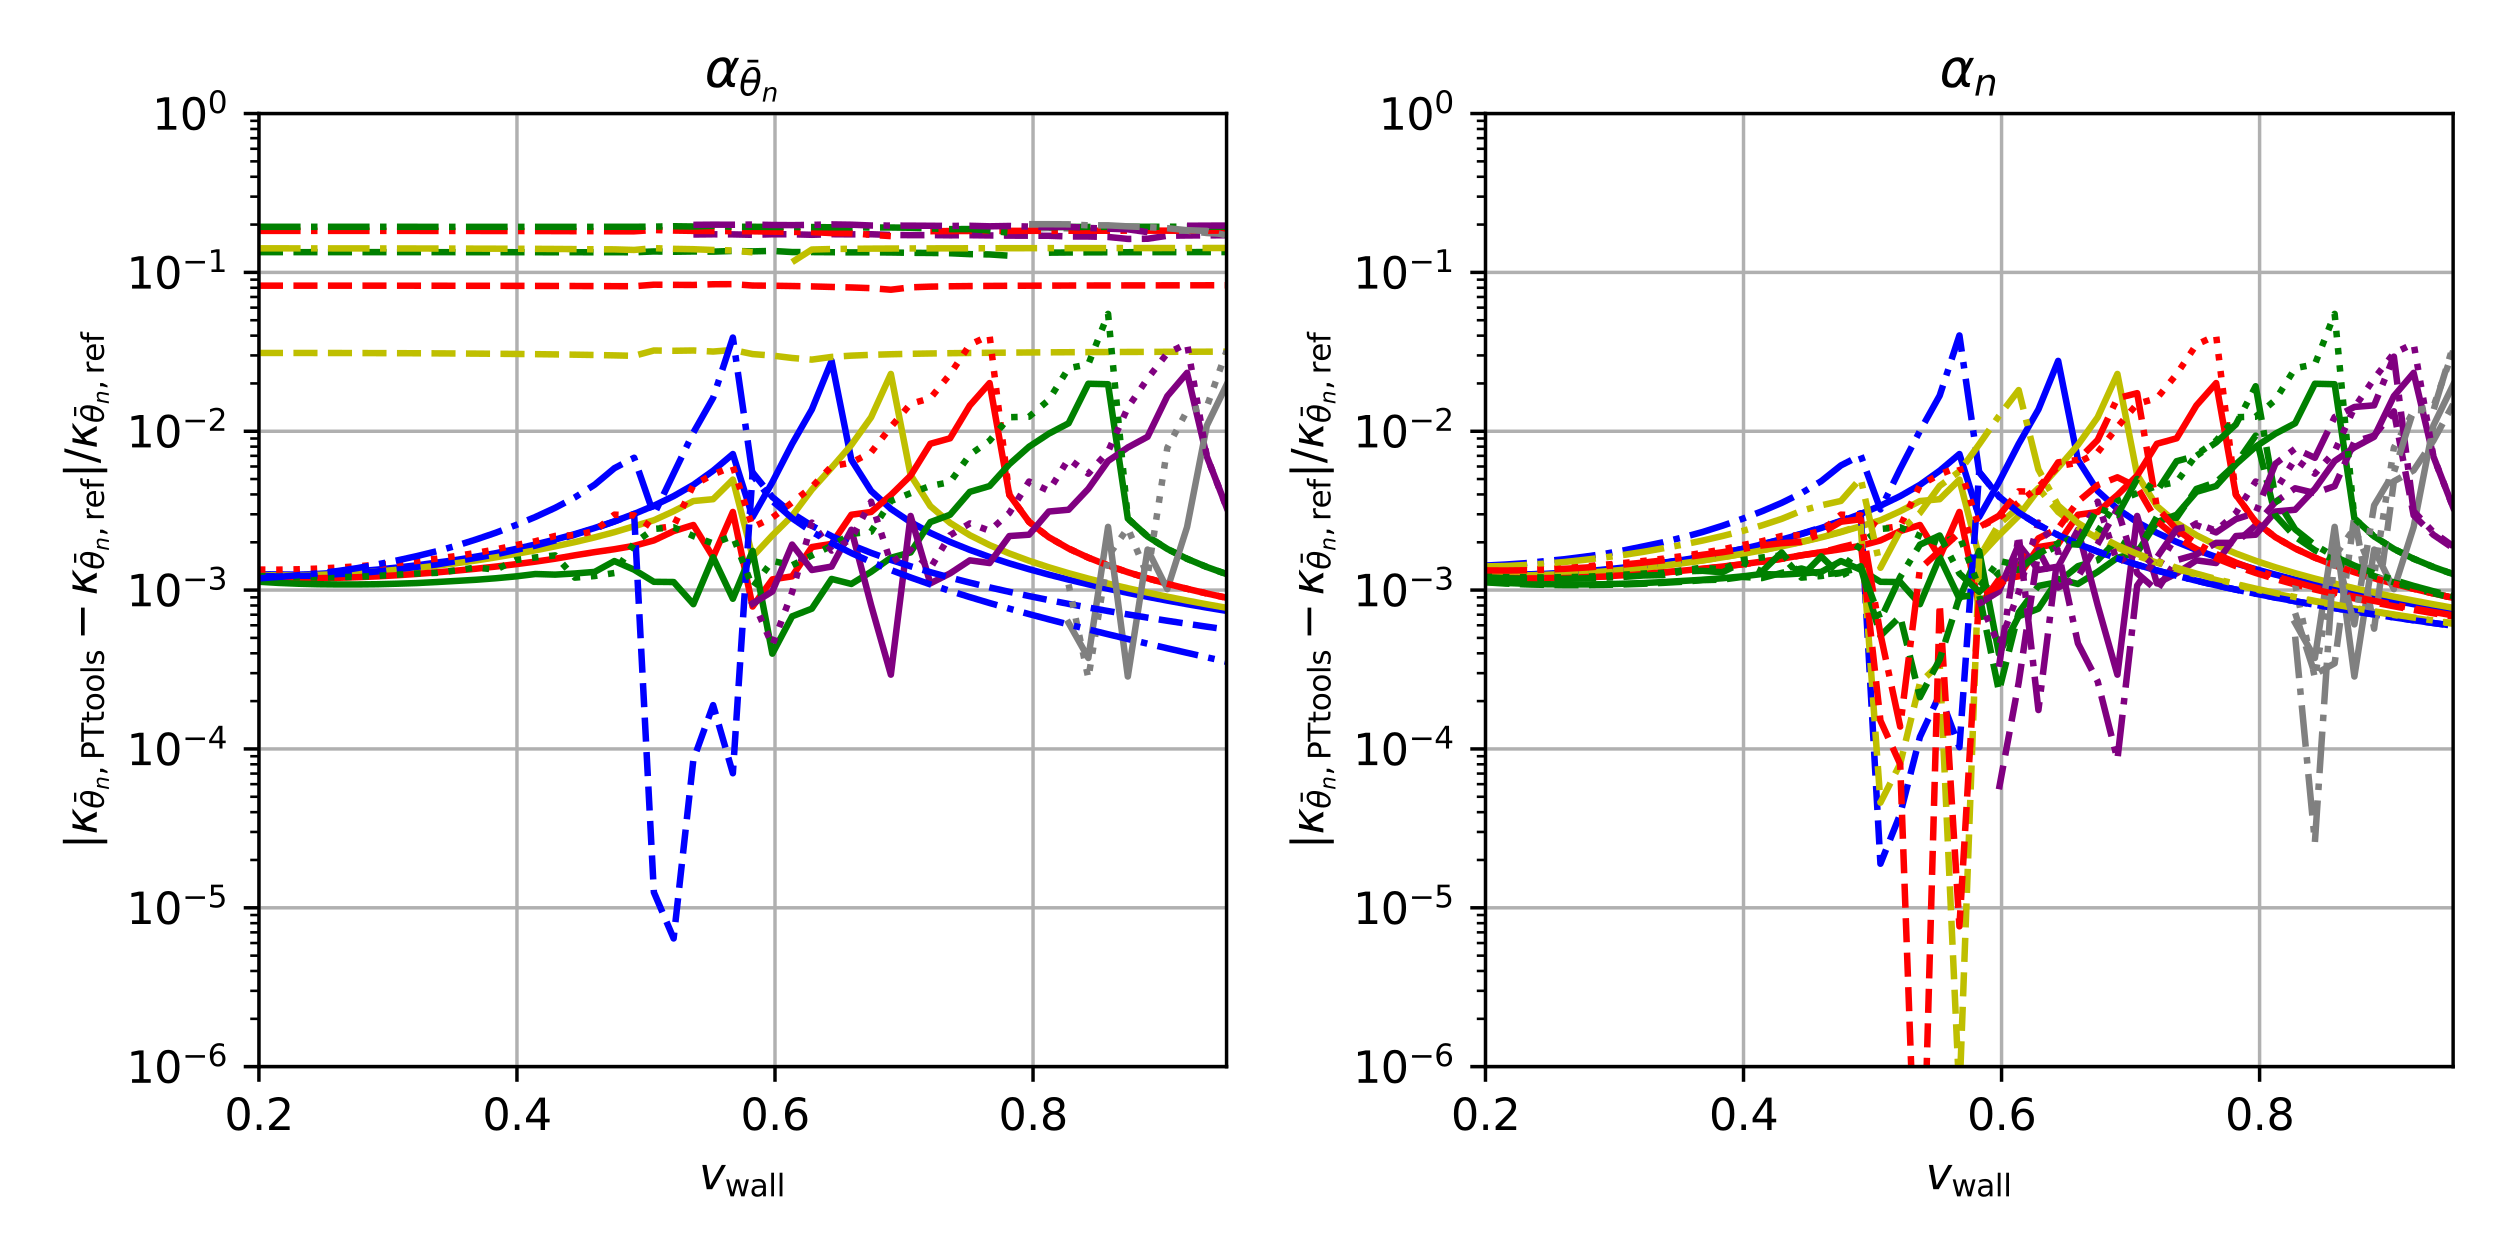 <?xml version="1.0" encoding="utf-8" standalone="no"?>
<!DOCTYPE svg PUBLIC "-//W3C//DTD SVG 1.1//EN"
  "http://www.w3.org/Graphics/SVG/1.1/DTD/svg11.dtd">
<svg xmlns:xlink="http://www.w3.org/1999/xlink" width="576pt" height="288pt" viewBox="0 0 576 288" xmlns="http://www.w3.org/2000/svg" version="1.1">
 <defs>
  <style type="text/css">*{stroke-linejoin: round; stroke-linecap: butt}</style>
 </defs>
 <g id="figure_1">
  <g id="patch_1">
   <path d="M 0 288 
L 576 288 
L 576 0 
L 0 0 
z
" style="fill: #ffffff"/>
  </g>
  <g id="axes_1">
   <g id="patch_2">
    <path d="M 59.655 245.752 
L 282.6 245.752 
L 282.6 26.16 
L 59.655 26.16 
z
" style="fill: #ffffff"/>
   </g>
   <g id="matplotlib.axis_1">
    <g id="xtick_1">
     <g id="line2d_1">
      <path d="M 59.655 245.752 
L 59.655 26.16 
" clip-path="url(#p686d1acae7)" style="fill: none; stroke: #b0b0b0; stroke-width: 0.8; stroke-linecap: square"/>
     </g>
     <g id="line2d_2">
      <defs>
       <path id="mc5fbce2f96" d="M 0 0 
L 0 3.5 
" style="stroke: #000000; stroke-width: 0.8"/>
      </defs>
      <g>
       <use xlink:href="#mc5fbce2f96" x="59.655" y="245.752" style="stroke: #000000; stroke-width: 0.8"/>
      </g>
     </g>
     <g id="text_1">
      <!-- 0.2 -->
      <g transform="translate(51.703 260.35) scale(0.1 -0.1)">
       <defs>
        <path id="DejaVuSans-30" d="M 2034 4250 
Q 1547 4250 1301 3770 
Q 1056 3291 1056 2328 
Q 1056 1369 1301 889 
Q 1547 409 2034 409 
Q 2525 409 2770 889 
Q 3016 1369 3016 2328 
Q 3016 3291 2770 3770 
Q 2525 4250 2034 4250 
z
M 2034 4750 
Q 2819 4750 3233 4129 
Q 3647 3509 3647 2328 
Q 3647 1150 3233 529 
Q 2819 -91 2034 -91 
Q 1250 -91 836 529 
Q 422 1150 422 2328 
Q 422 3509 836 4129 
Q 1250 4750 2034 4750 
z
" transform="scale(0.016)"/>
        <path id="DejaVuSans-2e" d="M 684 794 
L 1344 794 
L 1344 0 
L 684 0 
L 684 794 
z
" transform="scale(0.016)"/>
        <path id="DejaVuSans-32" d="M 1228 531 
L 3431 531 
L 3431 0 
L 469 0 
L 469 531 
Q 828 903 1448 1529 
Q 2069 2156 2228 2338 
Q 2531 2678 2651 2914 
Q 2772 3150 2772 3378 
Q 2772 3750 2511 3984 
Q 2250 4219 1831 4219 
Q 1534 4219 1204 4116 
Q 875 4013 500 3803 
L 500 4441 
Q 881 4594 1212 4672 
Q 1544 4750 1819 4750 
Q 2544 4750 2975 4387 
Q 3406 4025 3406 3419 
Q 3406 3131 3298 2873 
Q 3191 2616 2906 2266 
Q 2828 2175 2409 1742 
Q 1991 1309 1228 531 
z
" transform="scale(0.016)"/>
       </defs>
       <use xlink:href="#DejaVuSans-30"/>
       <use xlink:href="#DejaVuSans-2e" x="63.623"/>
       <use xlink:href="#DejaVuSans-32" x="95.41"/>
      </g>
     </g>
    </g>
    <g id="xtick_2">
     <g id="line2d_3">
      <path d="M 119.107 245.752 
L 119.107 26.16 
" clip-path="url(#p686d1acae7)" style="fill: none; stroke: #b0b0b0; stroke-width: 0.8; stroke-linecap: square"/>
     </g>
     <g id="line2d_4">
      <g>
       <use xlink:href="#mc5fbce2f96" x="119.107" y="245.752" style="stroke: #000000; stroke-width: 0.8"/>
      </g>
     </g>
     <g id="text_2">
      <!-- 0.4 -->
      <g transform="translate(111.155 260.35) scale(0.1 -0.1)">
       <defs>
        <path id="DejaVuSans-34" d="M 2419 4116 
L 825 1625 
L 2419 1625 
L 2419 4116 
z
M 2253 4666 
L 3047 4666 
L 3047 1625 
L 3713 1625 
L 3713 1100 
L 3047 1100 
L 3047 0 
L 2419 0 
L 2419 1100 
L 313 1100 
L 313 1709 
L 2253 4666 
z
" transform="scale(0.016)"/>
       </defs>
       <use xlink:href="#DejaVuSans-30"/>
       <use xlink:href="#DejaVuSans-2e" x="63.623"/>
       <use xlink:href="#DejaVuSans-34" x="95.41"/>
      </g>
     </g>
    </g>
    <g id="xtick_3">
     <g id="line2d_5">
      <path d="M 178.559 245.752 
L 178.559 26.16 
" clip-path="url(#p686d1acae7)" style="fill: none; stroke: #b0b0b0; stroke-width: 0.8; stroke-linecap: square"/>
     </g>
     <g id="line2d_6">
      <g>
       <use xlink:href="#mc5fbce2f96" x="178.559" y="245.752" style="stroke: #000000; stroke-width: 0.8"/>
      </g>
     </g>
     <g id="text_3">
      <!-- 0.6 -->
      <g transform="translate(170.607 260.35) scale(0.1 -0.1)">
       <defs>
        <path id="DejaVuSans-36" d="M 2113 2584 
Q 1688 2584 1439 2293 
Q 1191 2003 1191 1497 
Q 1191 994 1439 701 
Q 1688 409 2113 409 
Q 2538 409 2786 701 
Q 3034 994 3034 1497 
Q 3034 2003 2786 2293 
Q 2538 2584 2113 2584 
z
M 3366 4563 
L 3366 3988 
Q 3128 4100 2886 4159 
Q 2644 4219 2406 4219 
Q 1781 4219 1451 3797 
Q 1122 3375 1075 2522 
Q 1259 2794 1537 2939 
Q 1816 3084 2150 3084 
Q 2853 3084 3261 2657 
Q 3669 2231 3669 1497 
Q 3669 778 3244 343 
Q 2819 -91 2113 -91 
Q 1303 -91 875 529 
Q 447 1150 447 2328 
Q 447 3434 972 4092 
Q 1497 4750 2381 4750 
Q 2619 4750 2861 4703 
Q 3103 4656 3366 4563 
z
" transform="scale(0.016)"/>
       </defs>
       <use xlink:href="#DejaVuSans-30"/>
       <use xlink:href="#DejaVuSans-2e" x="63.623"/>
       <use xlink:href="#DejaVuSans-36" x="95.41"/>
      </g>
     </g>
    </g>
    <g id="xtick_4">
     <g id="line2d_7">
      <path d="M 238.011 245.752 
L 238.011 26.16 
" clip-path="url(#p686d1acae7)" style="fill: none; stroke: #b0b0b0; stroke-width: 0.8; stroke-linecap: square"/>
     </g>
     <g id="line2d_8">
      <g>
       <use xlink:href="#mc5fbce2f96" x="238.011" y="245.752" style="stroke: #000000; stroke-width: 0.8"/>
      </g>
     </g>
     <g id="text_4">
      <!-- 0.8 -->
      <g transform="translate(230.059 260.35) scale(0.1 -0.1)">
       <defs>
        <path id="DejaVuSans-38" d="M 2034 2216 
Q 1584 2216 1326 1975 
Q 1069 1734 1069 1313 
Q 1069 891 1326 650 
Q 1584 409 2034 409 
Q 2484 409 2743 651 
Q 3003 894 3003 1313 
Q 3003 1734 2745 1975 
Q 2488 2216 2034 2216 
z
M 1403 2484 
Q 997 2584 770 2862 
Q 544 3141 544 3541 
Q 544 4100 942 4425 
Q 1341 4750 2034 4750 
Q 2731 4750 3128 4425 
Q 3525 4100 3525 3541 
Q 3525 3141 3298 2862 
Q 3072 2584 2669 2484 
Q 3125 2378 3379 2068 
Q 3634 1759 3634 1313 
Q 3634 634 3220 271 
Q 2806 -91 2034 -91 
Q 1263 -91 848 271 
Q 434 634 434 1313 
Q 434 1759 690 2068 
Q 947 2378 1403 2484 
z
M 1172 3481 
Q 1172 3119 1398 2916 
Q 1625 2713 2034 2713 
Q 2441 2713 2670 2916 
Q 2900 3119 2900 3481 
Q 2900 3844 2670 4047 
Q 2441 4250 2034 4250 
Q 1625 4250 1398 4047 
Q 1172 3844 1172 3481 
z
" transform="scale(0.016)"/>
       </defs>
       <use xlink:href="#DejaVuSans-30"/>
       <use xlink:href="#DejaVuSans-2e" x="63.623"/>
       <use xlink:href="#DejaVuSans-38" x="95.41"/>
      </g>
     </g>
    </g>
    <g id="text_5">
     <!-- $v_\text{wall}$ -->
     <g transform="translate(161.077 274.029) scale(0.1 -0.1)">
      <defs>
       <path id="DejaVuSans-Oblique-76" d="M 459 3500 
L 1069 3500 
L 1581 525 
L 3256 3500 
L 3866 3500 
L 1875 0 
L 1100 0 
L 459 3500 
z
" transform="scale(0.016)"/>
       <path id="DejaVuSans-77" d="M 269 3500 
L 844 3500 
L 1563 769 
L 2278 3500 
L 2956 3500 
L 3675 769 
L 4391 3500 
L 4966 3500 
L 4050 0 
L 3372 0 
L 2619 2869 
L 1863 0 
L 1184 0 
L 269 3500 
z
" transform="scale(0.016)"/>
       <path id="DejaVuSans-61" d="M 2194 1759 
Q 1497 1759 1228 1600 
Q 959 1441 959 1056 
Q 959 750 1161 570 
Q 1363 391 1709 391 
Q 2188 391 2477 730 
Q 2766 1069 2766 1631 
L 2766 1759 
L 2194 1759 
z
M 3341 1997 
L 3341 0 
L 2766 0 
L 2766 531 
Q 2569 213 2275 61 
Q 1981 -91 1556 -91 
Q 1019 -91 701 211 
Q 384 513 384 1019 
Q 384 1609 779 1909 
Q 1175 2209 1959 2209 
L 2766 2209 
L 2766 2266 
Q 2766 2663 2505 2880 
Q 2244 3097 1772 3097 
Q 1472 3097 1187 3025 
Q 903 2953 641 2809 
L 641 3341 
Q 956 3463 1253 3523 
Q 1550 3584 1831 3584 
Q 2591 3584 2966 3190 
Q 3341 2797 3341 1997 
z
" transform="scale(0.016)"/>
       <path id="DejaVuSans-6c" d="M 603 4863 
L 1178 4863 
L 1178 0 
L 603 0 
L 603 4863 
z
" transform="scale(0.016)"/>
      </defs>
      <use xlink:href="#DejaVuSans-Oblique-76" transform="translate(0 0.312)"/>
      <use xlink:href="#DejaVuSans-77" transform="translate(59.18 -16.094) scale(0.7)"/>
      <use xlink:href="#DejaVuSans-61" transform="translate(116.431 -16.094) scale(0.7)"/>
      <use xlink:href="#DejaVuSans-6c" transform="translate(159.326 -16.094) scale(0.7)"/>
      <use xlink:href="#DejaVuSans-6c" transform="translate(178.774 -16.094) scale(0.7)"/>
     </g>
    </g>
   </g>
   <g id="matplotlib.axis_2">
    <g id="ytick_1">
     <g id="line2d_9">
      <path d="M 59.655 245.752 
L 282.6 245.752 
" clip-path="url(#p686d1acae7)" style="fill: none; stroke: #b0b0b0; stroke-width: 0.8; stroke-linecap: square"/>
     </g>
     <g id="line2d_10">
      <defs>
       <path id="mbef2c7f07d" d="M 0 0 
L -3.5 0 
" style="stroke: #000000; stroke-width: 0.8"/>
      </defs>
      <g>
       <use xlink:href="#mbef2c7f07d" x="59.655" y="245.752" style="stroke: #000000; stroke-width: 0.8"/>
      </g>
     </g>
     <g id="text_6">
      <!-- $\mathdefault{10^{-6}}$ -->
      <g transform="translate(29.155 249.551) scale(0.1 -0.1)">
       <defs>
        <path id="DejaVuSans-31" d="M 794 531 
L 1825 531 
L 1825 4091 
L 703 3866 
L 703 4441 
L 1819 4666 
L 2450 4666 
L 2450 531 
L 3481 531 
L 3481 0 
L 794 0 
L 794 531 
z
" transform="scale(0.016)"/>
        <path id="DejaVuSans-2212" d="M 678 2272 
L 4684 2272 
L 4684 1741 
L 678 1741 
L 678 2272 
z
" transform="scale(0.016)"/>
       </defs>
       <use xlink:href="#DejaVuSans-31" transform="translate(0 0.766)"/>
       <use xlink:href="#DejaVuSans-30" transform="translate(63.623 0.766)"/>
       <use xlink:href="#DejaVuSans-2212" transform="translate(128.203 39.047) scale(0.7)"/>
       <use xlink:href="#DejaVuSans-36" transform="translate(186.855 39.047) scale(0.7)"/>
      </g>
     </g>
    </g>
    <g id="ytick_2">
     <g id="line2d_11">
      <path d="M 59.655 209.153 
L 282.6 209.153 
" clip-path="url(#p686d1acae7)" style="fill: none; stroke: #b0b0b0; stroke-width: 0.8; stroke-linecap: square"/>
     </g>
     <g id="line2d_12">
      <g>
       <use xlink:href="#mbef2c7f07d" x="59.655" y="209.153" style="stroke: #000000; stroke-width: 0.8"/>
      </g>
     </g>
     <g id="text_7">
      <!-- $\mathdefault{10^{-5}}$ -->
      <g transform="translate(29.155 212.953) scale(0.1 -0.1)">
       <defs>
        <path id="DejaVuSans-35" d="M 691 4666 
L 3169 4666 
L 3169 4134 
L 1269 4134 
L 1269 2991 
Q 1406 3038 1543 3061 
Q 1681 3084 1819 3084 
Q 2600 3084 3056 2656 
Q 3513 2228 3513 1497 
Q 3513 744 3044 326 
Q 2575 -91 1722 -91 
Q 1428 -91 1123 -41 
Q 819 9 494 109 
L 494 744 
Q 775 591 1075 516 
Q 1375 441 1709 441 
Q 2250 441 2565 725 
Q 2881 1009 2881 1497 
Q 2881 1984 2565 2268 
Q 2250 2553 1709 2553 
Q 1456 2553 1204 2497 
Q 953 2441 691 2322 
L 691 4666 
z
" transform="scale(0.016)"/>
       </defs>
       <use xlink:href="#DejaVuSans-31" transform="translate(0 0.684)"/>
       <use xlink:href="#DejaVuSans-30" transform="translate(63.623 0.684)"/>
       <use xlink:href="#DejaVuSans-2212" transform="translate(128.203 38.966) scale(0.7)"/>
       <use xlink:href="#DejaVuSans-35" transform="translate(186.855 38.966) scale(0.7)"/>
      </g>
     </g>
    </g>
    <g id="ytick_3">
     <g id="line2d_13">
      <path d="M 59.655 172.555 
L 282.6 172.555 
" clip-path="url(#p686d1acae7)" style="fill: none; stroke: #b0b0b0; stroke-width: 0.8; stroke-linecap: square"/>
     </g>
     <g id="line2d_14">
      <g>
       <use xlink:href="#mbef2c7f07d" x="59.655" y="172.555" style="stroke: #000000; stroke-width: 0.8"/>
      </g>
     </g>
     <g id="text_8">
      <!-- $\mathdefault{10^{-4}}$ -->
      <g transform="translate(29.155 176.354) scale(0.1 -0.1)">
       <use xlink:href="#DejaVuSans-31" transform="translate(0 0.684)"/>
       <use xlink:href="#DejaVuSans-30" transform="translate(63.623 0.684)"/>
       <use xlink:href="#DejaVuSans-2212" transform="translate(128.203 38.966) scale(0.7)"/>
       <use xlink:href="#DejaVuSans-34" transform="translate(186.855 38.966) scale(0.7)"/>
      </g>
     </g>
    </g>
    <g id="ytick_4">
     <g id="line2d_15">
      <path d="M 59.655 135.956 
L 282.6 135.956 
" clip-path="url(#p686d1acae7)" style="fill: none; stroke: #b0b0b0; stroke-width: 0.8; stroke-linecap: square"/>
     </g>
     <g id="line2d_16">
      <g>
       <use xlink:href="#mbef2c7f07d" x="59.655" y="135.956" style="stroke: #000000; stroke-width: 0.8"/>
      </g>
     </g>
     <g id="text_9">
      <!-- $\mathdefault{10^{-3}}$ -->
      <g transform="translate(29.155 139.755) scale(0.1 -0.1)">
       <defs>
        <path id="DejaVuSans-33" d="M 2597 2516 
Q 3050 2419 3304 2112 
Q 3559 1806 3559 1356 
Q 3559 666 3084 287 
Q 2609 -91 1734 -91 
Q 1441 -91 1130 -33 
Q 819 25 488 141 
L 488 750 
Q 750 597 1062 519 
Q 1375 441 1716 441 
Q 2309 441 2620 675 
Q 2931 909 2931 1356 
Q 2931 1769 2642 2001 
Q 2353 2234 1838 2234 
L 1294 2234 
L 1294 2753 
L 1863 2753 
Q 2328 2753 2575 2939 
Q 2822 3125 2822 3475 
Q 2822 3834 2567 4026 
Q 2313 4219 1838 4219 
Q 1578 4219 1281 4162 
Q 984 4106 628 3988 
L 628 4550 
Q 988 4650 1302 4700 
Q 1616 4750 1894 4750 
Q 2613 4750 3031 4423 
Q 3450 4097 3450 3541 
Q 3450 3153 3228 2886 
Q 3006 2619 2597 2516 
z
" transform="scale(0.016)"/>
       </defs>
       <use xlink:href="#DejaVuSans-31" transform="translate(0 0.766)"/>
       <use xlink:href="#DejaVuSans-30" transform="translate(63.623 0.766)"/>
       <use xlink:href="#DejaVuSans-2212" transform="translate(128.203 39.047) scale(0.7)"/>
       <use xlink:href="#DejaVuSans-33" transform="translate(186.855 39.047) scale(0.7)"/>
      </g>
     </g>
    </g>
    <g id="ytick_5">
     <g id="line2d_17">
      <path d="M 59.655 99.357 
L 282.6 99.357 
" clip-path="url(#p686d1acae7)" style="fill: none; stroke: #b0b0b0; stroke-width: 0.8; stroke-linecap: square"/>
     </g>
     <g id="line2d_18">
      <g>
       <use xlink:href="#mbef2c7f07d" x="59.655" y="99.357" style="stroke: #000000; stroke-width: 0.8"/>
      </g>
     </g>
     <g id="text_10">
      <!-- $\mathdefault{10^{-2}}$ -->
      <g transform="translate(29.155 103.157) scale(0.1 -0.1)">
       <use xlink:href="#DejaVuSans-31" transform="translate(0 0.766)"/>
       <use xlink:href="#DejaVuSans-30" transform="translate(63.623 0.766)"/>
       <use xlink:href="#DejaVuSans-2212" transform="translate(128.203 39.047) scale(0.7)"/>
       <use xlink:href="#DejaVuSans-32" transform="translate(186.855 39.047) scale(0.7)"/>
      </g>
     </g>
    </g>
    <g id="ytick_6">
     <g id="line2d_19">
      <path d="M 59.655 62.759 
L 282.6 62.759 
" clip-path="url(#p686d1acae7)" style="fill: none; stroke: #b0b0b0; stroke-width: 0.8; stroke-linecap: square"/>
     </g>
     <g id="line2d_20">
      <g>
       <use xlink:href="#mbef2c7f07d" x="59.655" y="62.759" style="stroke: #000000; stroke-width: 0.8"/>
      </g>
     </g>
     <g id="text_11">
      <!-- $\mathdefault{10^{-1}}$ -->
      <g transform="translate(29.155 66.558) scale(0.1 -0.1)">
       <use xlink:href="#DejaVuSans-31" transform="translate(0 0.684)"/>
       <use xlink:href="#DejaVuSans-30" transform="translate(63.623 0.684)"/>
       <use xlink:href="#DejaVuSans-2212" transform="translate(128.203 38.966) scale(0.7)"/>
       <use xlink:href="#DejaVuSans-31" transform="translate(186.855 38.966) scale(0.7)"/>
      </g>
     </g>
    </g>
    <g id="ytick_7">
     <g id="line2d_21">
      <path d="M 59.655 26.16 
L 282.6 26.16 
" clip-path="url(#p686d1acae7)" style="fill: none; stroke: #b0b0b0; stroke-width: 0.8; stroke-linecap: square"/>
     </g>
     <g id="line2d_22">
      <g>
       <use xlink:href="#mbef2c7f07d" x="59.655" y="26.16" style="stroke: #000000; stroke-width: 0.8"/>
      </g>
     </g>
     <g id="text_12">
      <!-- $\mathdefault{10^{0}}$ -->
      <g transform="translate(35.055 29.959) scale(0.1 -0.1)">
       <use xlink:href="#DejaVuSans-31" transform="translate(0 0.766)"/>
       <use xlink:href="#DejaVuSans-30" transform="translate(63.623 0.766)"/>
       <use xlink:href="#DejaVuSans-30" transform="translate(128.203 39.047) scale(0.7)"/>
      </g>
     </g>
    </g>
    <g id="ytick_8">
     <g id="line2d_23">
      <defs>
       <path id="m389ac49e05" d="M 0 0 
L -2 0 
" style="stroke: #000000; stroke-width: 0.6"/>
      </defs>
      <g>
       <use xlink:href="#m389ac49e05" x="59.655" y="234.735" style="stroke: #000000; stroke-width: 0.6"/>
      </g>
     </g>
    </g>
    <g id="ytick_9">
     <g id="line2d_24">
      <g>
       <use xlink:href="#m389ac49e05" x="59.655" y="228.29" style="stroke: #000000; stroke-width: 0.6"/>
      </g>
     </g>
    </g>
    <g id="ytick_10">
     <g id="line2d_25">
      <g>
       <use xlink:href="#m389ac49e05" x="59.655" y="223.717" style="stroke: #000000; stroke-width: 0.6"/>
      </g>
     </g>
    </g>
    <g id="ytick_11">
     <g id="line2d_26">
      <g>
       <use xlink:href="#m389ac49e05" x="59.655" y="220.171" style="stroke: #000000; stroke-width: 0.6"/>
      </g>
     </g>
    </g>
    <g id="ytick_12">
     <g id="line2d_27">
      <g>
       <use xlink:href="#m389ac49e05" x="59.655" y="217.273" style="stroke: #000000; stroke-width: 0.6"/>
      </g>
     </g>
    </g>
    <g id="ytick_13">
     <g id="line2d_28">
      <g>
       <use xlink:href="#m389ac49e05" x="59.655" y="214.823" style="stroke: #000000; stroke-width: 0.6"/>
      </g>
     </g>
    </g>
    <g id="ytick_14">
     <g id="line2d_29">
      <g>
       <use xlink:href="#m389ac49e05" x="59.655" y="212.7" style="stroke: #000000; stroke-width: 0.6"/>
      </g>
     </g>
    </g>
    <g id="ytick_15">
     <g id="line2d_30">
      <g>
       <use xlink:href="#m389ac49e05" x="59.655" y="210.828" style="stroke: #000000; stroke-width: 0.6"/>
      </g>
     </g>
    </g>
    <g id="ytick_16">
     <g id="line2d_31">
      <g>
       <use xlink:href="#m389ac49e05" x="59.655" y="198.136" style="stroke: #000000; stroke-width: 0.6"/>
      </g>
     </g>
    </g>
    <g id="ytick_17">
     <g id="line2d_32">
      <g>
       <use xlink:href="#m389ac49e05" x="59.655" y="191.691" style="stroke: #000000; stroke-width: 0.6"/>
      </g>
     </g>
    </g>
    <g id="ytick_18">
     <g id="line2d_33">
      <g>
       <use xlink:href="#m389ac49e05" x="59.655" y="187.119" style="stroke: #000000; stroke-width: 0.6"/>
      </g>
     </g>
    </g>
    <g id="ytick_19">
     <g id="line2d_34">
      <g>
       <use xlink:href="#m389ac49e05" x="59.655" y="183.572" style="stroke: #000000; stroke-width: 0.6"/>
      </g>
     </g>
    </g>
    <g id="ytick_20">
     <g id="line2d_35">
      <g>
       <use xlink:href="#m389ac49e05" x="59.655" y="180.674" style="stroke: #000000; stroke-width: 0.6"/>
      </g>
     </g>
    </g>
    <g id="ytick_21">
     <g id="line2d_36">
      <g>
       <use xlink:href="#m389ac49e05" x="59.655" y="178.224" style="stroke: #000000; stroke-width: 0.6"/>
      </g>
     </g>
    </g>
    <g id="ytick_22">
     <g id="line2d_37">
      <g>
       <use xlink:href="#m389ac49e05" x="59.655" y="176.101" style="stroke: #000000; stroke-width: 0.6"/>
      </g>
     </g>
    </g>
    <g id="ytick_23">
     <g id="line2d_38">
      <g>
       <use xlink:href="#m389ac49e05" x="59.655" y="174.229" style="stroke: #000000; stroke-width: 0.6"/>
      </g>
     </g>
    </g>
    <g id="ytick_24">
     <g id="line2d_39">
      <g>
       <use xlink:href="#m389ac49e05" x="59.655" y="161.537" style="stroke: #000000; stroke-width: 0.6"/>
      </g>
     </g>
    </g>
    <g id="ytick_25">
     <g id="line2d_40">
      <g>
       <use xlink:href="#m389ac49e05" x="59.655" y="155.093" style="stroke: #000000; stroke-width: 0.6"/>
      </g>
     </g>
    </g>
    <g id="ytick_26">
     <g id="line2d_41">
      <g>
       <use xlink:href="#m389ac49e05" x="59.655" y="150.52" style="stroke: #000000; stroke-width: 0.6"/>
      </g>
     </g>
    </g>
    <g id="ytick_27">
     <g id="line2d_42">
      <g>
       <use xlink:href="#m389ac49e05" x="59.655" y="146.973" style="stroke: #000000; stroke-width: 0.6"/>
      </g>
     </g>
    </g>
    <g id="ytick_28">
     <g id="line2d_43">
      <g>
       <use xlink:href="#m389ac49e05" x="59.655" y="144.075" style="stroke: #000000; stroke-width: 0.6"/>
      </g>
     </g>
    </g>
    <g id="ytick_29">
     <g id="line2d_44">
      <g>
       <use xlink:href="#m389ac49e05" x="59.655" y="141.625" style="stroke: #000000; stroke-width: 0.6"/>
      </g>
     </g>
    </g>
    <g id="ytick_30">
     <g id="line2d_45">
      <g>
       <use xlink:href="#m389ac49e05" x="59.655" y="139.503" style="stroke: #000000; stroke-width: 0.6"/>
      </g>
     </g>
    </g>
    <g id="ytick_31">
     <g id="line2d_46">
      <g>
       <use xlink:href="#m389ac49e05" x="59.655" y="137.631" style="stroke: #000000; stroke-width: 0.6"/>
      </g>
     </g>
    </g>
    <g id="ytick_32">
     <g id="line2d_47">
      <g>
       <use xlink:href="#m389ac49e05" x="59.655" y="124.939" style="stroke: #000000; stroke-width: 0.6"/>
      </g>
     </g>
    </g>
    <g id="ytick_33">
     <g id="line2d_48">
      <g>
       <use xlink:href="#m389ac49e05" x="59.655" y="118.494" style="stroke: #000000; stroke-width: 0.6"/>
      </g>
     </g>
    </g>
    <g id="ytick_34">
     <g id="line2d_49">
      <g>
       <use xlink:href="#m389ac49e05" x="59.655" y="113.921" style="stroke: #000000; stroke-width: 0.6"/>
      </g>
     </g>
    </g>
    <g id="ytick_35">
     <g id="line2d_50">
      <g>
       <use xlink:href="#m389ac49e05" x="59.655" y="110.375" style="stroke: #000000; stroke-width: 0.6"/>
      </g>
     </g>
    </g>
    <g id="ytick_36">
     <g id="line2d_51">
      <g>
       <use xlink:href="#m389ac49e05" x="59.655" y="107.477" style="stroke: #000000; stroke-width: 0.6"/>
      </g>
     </g>
    </g>
    <g id="ytick_37">
     <g id="line2d_52">
      <g>
       <use xlink:href="#m389ac49e05" x="59.655" y="105.027" style="stroke: #000000; stroke-width: 0.6"/>
      </g>
     </g>
    </g>
    <g id="ytick_38">
     <g id="line2d_53">
      <g>
       <use xlink:href="#m389ac49e05" x="59.655" y="102.904" style="stroke: #000000; stroke-width: 0.6"/>
      </g>
     </g>
    </g>
    <g id="ytick_39">
     <g id="line2d_54">
      <g>
       <use xlink:href="#m389ac49e05" x="59.655" y="101.032" style="stroke: #000000; stroke-width: 0.6"/>
      </g>
     </g>
    </g>
    <g id="ytick_40">
     <g id="line2d_55">
      <g>
       <use xlink:href="#m389ac49e05" x="59.655" y="88.34" style="stroke: #000000; stroke-width: 0.6"/>
      </g>
     </g>
    </g>
    <g id="ytick_41">
     <g id="line2d_56">
      <g>
       <use xlink:href="#m389ac49e05" x="59.655" y="81.895" style="stroke: #000000; stroke-width: 0.6"/>
      </g>
     </g>
    </g>
    <g id="ytick_42">
     <g id="line2d_57">
      <g>
       <use xlink:href="#m389ac49e05" x="59.655" y="77.323" style="stroke: #000000; stroke-width: 0.6"/>
      </g>
     </g>
    </g>
    <g id="ytick_43">
     <g id="line2d_58">
      <g>
       <use xlink:href="#m389ac49e05" x="59.655" y="73.776" style="stroke: #000000; stroke-width: 0.6"/>
      </g>
     </g>
    </g>
    <g id="ytick_44">
     <g id="line2d_59">
      <g>
       <use xlink:href="#m389ac49e05" x="59.655" y="70.878" style="stroke: #000000; stroke-width: 0.6"/>
      </g>
     </g>
    </g>
    <g id="ytick_45">
     <g id="line2d_60">
      <g>
       <use xlink:href="#m389ac49e05" x="59.655" y="68.428" style="stroke: #000000; stroke-width: 0.6"/>
      </g>
     </g>
    </g>
    <g id="ytick_46">
     <g id="line2d_61">
      <g>
       <use xlink:href="#m389ac49e05" x="59.655" y="66.305" style="stroke: #000000; stroke-width: 0.6"/>
      </g>
     </g>
    </g>
    <g id="ytick_47">
     <g id="line2d_62">
      <g>
       <use xlink:href="#m389ac49e05" x="59.655" y="64.433" style="stroke: #000000; stroke-width: 0.6"/>
      </g>
     </g>
    </g>
    <g id="ytick_48">
     <g id="line2d_63">
      <g>
       <use xlink:href="#m389ac49e05" x="59.655" y="51.741" style="stroke: #000000; stroke-width: 0.6"/>
      </g>
     </g>
    </g>
    <g id="ytick_49">
     <g id="line2d_64">
      <g>
       <use xlink:href="#m389ac49e05" x="59.655" y="45.297" style="stroke: #000000; stroke-width: 0.6"/>
      </g>
     </g>
    </g>
    <g id="ytick_50">
     <g id="line2d_65">
      <g>
       <use xlink:href="#m389ac49e05" x="59.655" y="40.724" style="stroke: #000000; stroke-width: 0.6"/>
      </g>
     </g>
    </g>
    <g id="ytick_51">
     <g id="line2d_66">
      <g>
       <use xlink:href="#m389ac49e05" x="59.655" y="37.177" style="stroke: #000000; stroke-width: 0.6"/>
      </g>
     </g>
    </g>
    <g id="ytick_52">
     <g id="line2d_67">
      <g>
       <use xlink:href="#m389ac49e05" x="59.655" y="34.279" style="stroke: #000000; stroke-width: 0.6"/>
      </g>
     </g>
    </g>
    <g id="ytick_53">
     <g id="line2d_68">
      <g>
       <use xlink:href="#m389ac49e05" x="59.655" y="31.829" style="stroke: #000000; stroke-width: 0.6"/>
      </g>
     </g>
    </g>
    <g id="ytick_54">
     <g id="line2d_69">
      <g>
       <use xlink:href="#m389ac49e05" x="59.655" y="29.707" style="stroke: #000000; stroke-width: 0.6"/>
      </g>
     </g>
    </g>
    <g id="ytick_55">
     <g id="line2d_70">
      <g>
       <use xlink:href="#m389ac49e05" x="59.655" y="27.835" style="stroke: #000000; stroke-width: 0.6"/>
      </g>
     </g>
    </g>
    <g id="text_13">
     <!-- $|\kappa_{\bar{\theta}_n,\text{PTtools}} - \kappa_{\bar{\theta}_n,\text{ref}}| / \kappa_{\bar{\theta}_n,\text{ref}}$ -->
     <g transform="translate(22.355 195.606) rotate(-90) scale(0.1 -0.1)">
      <defs>
       <path id="DejaVuSans-7c" d="M 1344 4891 
L 1344 -1509 
L 813 -1509 
L 813 4891 
L 1344 4891 
z
" transform="scale(0.016)"/>
       <path id="DejaVuSans-Oblique-3ba" d="M 938 3500 
L 1531 3500 
L 1247 2047 
L 3041 3500 
L 3741 3500 
L 2106 2181 
L 3275 0 
L 2572 0 
L 1628 1806 
L 1122 1403 
L 850 0 
L 256 0 
L 938 3500 
z
" transform="scale(0.016)"/>
       <path id="DejaVuSans-304" d="M -2518 4769 
L -650 4769 
L -650 4306 
L -2518 4306 
L -2518 4769 
z
" transform="scale(0.016)"/>
       <path id="DejaVuSans-Oblique-3b8" d="M 2913 2219 
L 925 2219 
Q 791 1284 928 888 
Q 1100 400 1566 400 
Q 2034 400 2391 891 
Q 2703 1322 2913 2219 
z
M 3009 2750 
Q 3094 3638 2984 3950 
Q 2813 4444 2353 4444 
Q 1875 4444 1525 3956 
Q 1250 3563 1034 2750 
L 3009 2750 
z
M 2444 4913 
Q 3194 4913 3494 4250 
Q 3794 3591 3566 2422 
Q 3341 1256 2781 594 
Q 2225 -72 1475 -72 
Q 722 -72 425 594 
Q 128 1256 353 2422 
Q 581 3591 1134 4250 
Q 1691 4913 2444 4913 
z
" transform="scale(0.016)"/>
       <path id="DejaVuSans-Oblique-6e" d="M 3566 2113 
L 3156 0 
L 2578 0 
L 2988 2091 
Q 3016 2238 3031 2350 
Q 3047 2463 3047 2528 
Q 3047 2791 2881 2937 
Q 2716 3084 2419 3084 
Q 1956 3084 1622 2776 
Q 1288 2469 1184 1941 
L 800 0 
L 225 0 
L 903 3500 
L 1478 3500 
L 1363 2950 
Q 1603 3253 1940 3418 
Q 2278 3584 2650 3584 
Q 3113 3584 3367 3334 
Q 3622 3084 3622 2631 
Q 3622 2519 3608 2391 
Q 3594 2263 3566 2113 
z
" transform="scale(0.016)"/>
       <path id="DejaVuSans-2c" d="M 750 794 
L 1409 794 
L 1409 256 
L 897 -744 
L 494 -744 
L 750 256 
L 750 794 
z
" transform="scale(0.016)"/>
       <path id="DejaVuSans-50" d="M 1259 4147 
L 1259 2394 
L 2053 2394 
Q 2494 2394 2734 2622 
Q 2975 2850 2975 3272 
Q 2975 3691 2734 3919 
Q 2494 4147 2053 4147 
L 1259 4147 
z
M 628 4666 
L 2053 4666 
Q 2838 4666 3239 4311 
Q 3641 3956 3641 3272 
Q 3641 2581 3239 2228 
Q 2838 1875 2053 1875 
L 1259 1875 
L 1259 0 
L 628 0 
L 628 4666 
z
" transform="scale(0.016)"/>
       <path id="DejaVuSans-54" d="M -19 4666 
L 3928 4666 
L 3928 4134 
L 2272 4134 
L 2272 0 
L 1638 0 
L 1638 4134 
L -19 4134 
L -19 4666 
z
" transform="scale(0.016)"/>
       <path id="DejaVuSans-74" d="M 1172 4494 
L 1172 3500 
L 2356 3500 
L 2356 3053 
L 1172 3053 
L 1172 1153 
Q 1172 725 1289 603 
Q 1406 481 1766 481 
L 2356 481 
L 2356 0 
L 1766 0 
Q 1100 0 847 248 
Q 594 497 594 1153 
L 594 3053 
L 172 3053 
L 172 3500 
L 594 3500 
L 594 4494 
L 1172 4494 
z
" transform="scale(0.016)"/>
       <path id="DejaVuSans-6f" d="M 1959 3097 
Q 1497 3097 1228 2736 
Q 959 2375 959 1747 
Q 959 1119 1226 758 
Q 1494 397 1959 397 
Q 2419 397 2687 759 
Q 2956 1122 2956 1747 
Q 2956 2369 2687 2733 
Q 2419 3097 1959 3097 
z
M 1959 3584 
Q 2709 3584 3137 3096 
Q 3566 2609 3566 1747 
Q 3566 888 3137 398 
Q 2709 -91 1959 -91 
Q 1206 -91 779 398 
Q 353 888 353 1747 
Q 353 2609 779 3096 
Q 1206 3584 1959 3584 
z
" transform="scale(0.016)"/>
       <path id="DejaVuSans-73" d="M 2834 3397 
L 2834 2853 
Q 2591 2978 2328 3040 
Q 2066 3103 1784 3103 
Q 1356 3103 1142 2972 
Q 928 2841 928 2578 
Q 928 2378 1081 2264 
Q 1234 2150 1697 2047 
L 1894 2003 
Q 2506 1872 2764 1633 
Q 3022 1394 3022 966 
Q 3022 478 2636 193 
Q 2250 -91 1575 -91 
Q 1294 -91 989 -36 
Q 684 19 347 128 
L 347 722 
Q 666 556 975 473 
Q 1284 391 1588 391 
Q 1994 391 2212 530 
Q 2431 669 2431 922 
Q 2431 1156 2273 1281 
Q 2116 1406 1581 1522 
L 1381 1569 
Q 847 1681 609 1914 
Q 372 2147 372 2553 
Q 372 3047 722 3315 
Q 1072 3584 1716 3584 
Q 2034 3584 2315 3537 
Q 2597 3491 2834 3397 
z
" transform="scale(0.016)"/>
       <path id="DejaVuSans-72" d="M 2631 2963 
Q 2534 3019 2420 3045 
Q 2306 3072 2169 3072 
Q 1681 3072 1420 2755 
Q 1159 2438 1159 1844 
L 1159 0 
L 581 0 
L 581 3500 
L 1159 3500 
L 1159 2956 
Q 1341 3275 1631 3429 
Q 1922 3584 2338 3584 
Q 2397 3584 2469 3576 
Q 2541 3569 2628 3553 
L 2631 2963 
z
" transform="scale(0.016)"/>
       <path id="DejaVuSans-65" d="M 3597 1894 
L 3597 1613 
L 953 1613 
Q 991 1019 1311 708 
Q 1631 397 2203 397 
Q 2534 397 2845 478 
Q 3156 559 3463 722 
L 3463 178 
Q 3153 47 2828 -22 
Q 2503 -91 2169 -91 
Q 1331 -91 842 396 
Q 353 884 353 1716 
Q 353 2575 817 3079 
Q 1281 3584 2069 3584 
Q 2775 3584 3186 3129 
Q 3597 2675 3597 1894 
z
M 3022 2063 
Q 3016 2534 2758 2815 
Q 2500 3097 2075 3097 
Q 1594 3097 1305 2825 
Q 1016 2553 972 2059 
L 3022 2063 
z
" transform="scale(0.016)"/>
       <path id="DejaVuSans-66" d="M 2375 4863 
L 2375 4384 
L 1825 4384 
Q 1516 4384 1395 4259 
Q 1275 4134 1275 3809 
L 1275 3500 
L 2222 3500 
L 2222 3053 
L 1275 3053 
L 1275 0 
L 697 0 
L 697 3053 
L 147 3053 
L 147 3500 
L 697 3500 
L 697 3744 
Q 697 4328 969 4595 
Q 1241 4863 1831 4863 
L 2375 4863 
z
" transform="scale(0.016)"/>
       <path id="DejaVuSans-2f" d="M 1625 4666 
L 2156 4666 
L 531 -594 
L 0 -594 
L 1625 4666 
z
" transform="scale(0.016)"/>
      </defs>
      <use xlink:href="#DejaVuSans-7c" transform="translate(0 0.578)"/>
      <use xlink:href="#DejaVuSans-Oblique-3ba" transform="translate(33.691 0.578)"/>
      <use xlink:href="#DejaVuSans-304" transform="translate(136.927 -0.436) scale(0.7)"/>
      <use xlink:href="#DejaVuSans-Oblique-3b8" transform="translate(92.627 -15.828) scale(0.7)"/>
      <use xlink:href="#DejaVuSans-Oblique-6e" transform="translate(136.124 -27.312) scale(0.49)"/>
      <use xlink:href="#DejaVuSans-2c" transform="translate(169.094 -15.828) scale(0.7)"/>
      <use xlink:href="#DejaVuSans-50" transform="translate(204.982 -15.828) scale(0.7)"/>
      <use xlink:href="#DejaVuSans-54" transform="translate(247.194 -15.828) scale(0.7)"/>
      <use xlink:href="#DejaVuSans-74" transform="translate(289.953 -15.828) scale(0.7)"/>
      <use xlink:href="#DejaVuSans-6f" transform="translate(317.399 -15.828) scale(0.7)"/>
      <use xlink:href="#DejaVuSans-6f" transform="translate(360.227 -15.828) scale(0.7)"/>
      <use xlink:href="#DejaVuSans-6c" transform="translate(403.054 -15.828) scale(0.7)"/>
      <use xlink:href="#DejaVuSans-73" transform="translate(422.502 -15.828) scale(0.7)"/>
      <use xlink:href="#DejaVuSans-2212" transform="translate(481.188 0.578)"/>
      <use xlink:href="#DejaVuSans-Oblique-3ba" transform="translate(584.46 0.578)"/>
      <use xlink:href="#DejaVuSans-304" transform="translate(687.696 -0.436) scale(0.7)"/>
      <use xlink:href="#DejaVuSans-Oblique-3b8" transform="translate(643.396 -15.828) scale(0.7)"/>
      <use xlink:href="#DejaVuSans-Oblique-6e" transform="translate(686.893 -27.312) scale(0.49)"/>
      <use xlink:href="#DejaVuSans-2c" transform="translate(719.862 -15.828) scale(0.7)"/>
      <use xlink:href="#DejaVuSans-72" transform="translate(755.751 -15.828) scale(0.7)"/>
      <use xlink:href="#DejaVuSans-65" transform="translate(784.53 -15.828) scale(0.7)"/>
      <use xlink:href="#DejaVuSans-66" transform="translate(827.597 -15.828) scale(0.7)"/>
      <use xlink:href="#DejaVuSans-7c" transform="translate(854.975 0.578)"/>
      <use xlink:href="#DejaVuSans-2f" transform="translate(888.666 0.578)"/>
      <use xlink:href="#DejaVuSans-Oblique-3ba" transform="translate(922.357 0.578)"/>
      <use xlink:href="#DejaVuSans-304" transform="translate(1025.594 -0.436) scale(0.7)"/>
      <use xlink:href="#DejaVuSans-Oblique-3b8" transform="translate(981.293 -15.828) scale(0.7)"/>
      <use xlink:href="#DejaVuSans-Oblique-6e" transform="translate(1024.79 -27.312) scale(0.49)"/>
      <use xlink:href="#DejaVuSans-2c" transform="translate(1057.76 -15.828) scale(0.7)"/>
      <use xlink:href="#DejaVuSans-72" transform="translate(1093.648 -15.828) scale(0.7)"/>
      <use xlink:href="#DejaVuSans-65" transform="translate(1122.428 -15.828) scale(0.7)"/>
      <use xlink:href="#DejaVuSans-66" transform="translate(1165.494 -15.828) scale(0.7)"/>
     </g>
    </g>
   </g>
   <g id="line2d_71">
    <path d="M 59.655 132.304 
L 64.205 132.349 
L 68.754 132.398 
L 73.304 132.22 
L 77.854 131.959 
L 82.404 131.621 
L 86.954 131.233 
L 91.504 130.764 
L 96.054 130.235 
L 100.604 129.623 
L 105.154 129.01 
L 109.704 128.236 
L 114.254 127.445 
L 118.803 126.489 
L 123.353 125.44 
L 127.903 124.31 
L 132.453 123.051 
L 137.003 121.653 
L 141.553 120.112 
L 146.103 118.41 
L 150.653 116.508 
L 155.203 114.307 
L 159.753 111.702 
L 164.302 108.453 
L 168.852 104.611 
L 173.402 119.114 
L 177.952 111.092 
L 182.502 102.275 
L 187.052 94.337 
L 191.602 83.153 
L 196.152 105.943 
L 200.702 113.118 
L 205.252 117.243 
L 209.802 120.3 
L 214.351 122.768 
L 218.901 124.865 
L 223.451 126.696 
L 228.001 128.327 
L 232.551 129.801 
L 237.101 131.149 
L 241.651 132.392 
L 246.201 133.547 
L 250.751 134.628 
L 255.301 135.644 
L 259.85 136.603 
L 264.4 137.512 
L 268.95 138.377 
L 273.5 139.203 
L 278.05 139.993 
L 282.6 140.752 
" clip-path="url(#p686d1acae7)" style="fill: none; stroke: #0000ff; stroke-width: 1.5; stroke-linecap: square"/>
   </g>
   <g id="line2d_72">
    <path d="M 59.655 132.44 
L 64.205 132.602 
L 68.754 132.552 
L 73.304 132.454 
L 77.854 132.268 
L 82.404 131.977 
L 86.954 131.673 
L 91.504 131.273 
L 96.054 130.873 
L 100.604 130.342 
L 105.154 129.769 
L 109.704 129.128 
L 114.254 128.407 
L 118.803 127.632 
L 123.353 126.795 
L 127.903 125.88 
L 132.453 124.897 
L 137.003 123.813 
L 141.553 122.613 
L 146.103 121.239 
L 150.653 119.865 
L 155.203 117.786 
L 159.753 115.441 
L 164.302 115.013 
L 168.852 110.504 
L 173.402 128.243 
L 177.952 123.35 
L 182.502 118.849 
L 187.052 112.799 
L 191.602 107.755 
L 196.152 102.512 
L 200.702 96.144 
L 205.252 86.161 
L 209.802 109.435 
L 214.351 116.61 
L 218.901 120.479 
L 223.451 123.308 
L 228.001 125.586 
L 232.551 127.516 
L 237.101 129.2 
L 241.651 130.702 
L 246.201 132.061 
L 250.751 133.306 
L 255.301 134.457 
L 259.85 135.529 
L 264.4 136.534 
L 268.95 137.48 
L 273.5 138.376 
L 278.05 139.227 
L 282.6 140.039 
" clip-path="url(#p686d1acae7)" style="fill: none; stroke: #bfbf00; stroke-width: 1.5; stroke-linecap: square"/>
   </g>
   <g id="line2d_73">
    <path d="M 59.655 133 
L 64.205 133.157 
L 68.754 133.235 
L 73.304 133.206 
L 77.854 133.124 
L 82.404 132.985 
L 86.954 132.795 
L 91.504 132.54 
L 96.054 132.231 
L 100.604 131.879 
L 105.154 131.474 
L 109.704 131.032 
L 114.254 130.536 
L 118.803 129.994 
L 123.353 129.399 
L 127.903 128.724 
L 132.453 127.94 
L 137.003 127.209 
L 141.553 126.541 
L 146.103 125.754 
L 150.653 124.515 
L 155.203 122.366 
L 159.753 120.96 
L 164.302 128.361 
L 168.852 117.958 
L 173.402 139.742 
L 177.952 133.489 
L 182.502 132.792 
L 187.052 126.041 
L 191.602 125.306 
L 196.152 118.597 
L 200.702 117.961 
L 205.252 114.052 
L 209.802 109.584 
L 214.351 102.243 
L 218.901 100.984 
L 223.451 93.415 
L 228.001 88.26 
L 232.551 114.011 
L 237.101 120.25 
L 241.651 123.775 
L 246.201 126.379 
L 250.751 128.485 
L 255.301 130.273 
L 259.85 131.837 
L 264.4 133.234 
L 268.95 134.5 
L 273.5 135.662 
L 278.05 136.737 
L 282.6 137.74 
" clip-path="url(#p686d1acae7)" style="fill: none; stroke: #ff0000; stroke-width: 1.5; stroke-linecap: square"/>
   </g>
   <g id="line2d_74">
    <path d="M 59.655 134.034 
L 64.205 134.303 
L 68.754 134.49 
L 73.304 134.606 
L 77.854 134.653 
L 82.404 134.653 
L 86.954 134.604 
L 91.504 134.484 
L 96.054 134.336 
L 100.604 134.103 
L 105.154 133.843 
L 109.704 133.576 
L 114.254 133.226 
L 118.803 132.806 
L 123.353 132.253 
L 127.903 132.393 
L 132.453 132.127 
L 137.003 131.768 
L 141.553 129.271 
L 146.103 131.261 
L 150.653 134.05 
L 155.203 134.099 
L 159.753 139.2 
L 164.302 128.381 
L 168.852 137.95 
L 173.402 126.924 
L 177.952 150.598 
L 182.502 142.004 
L 187.052 140.238 
L 191.602 133.389 
L 196.152 134.541 
L 200.702 131.747 
L 205.252 128.511 
L 209.802 127.277 
L 214.351 120.292 
L 218.901 118.596 
L 223.451 113.32 
L 228.001 111.985 
L 232.551 106.953 
L 237.101 102.913 
L 241.651 99.916 
L 246.201 97.524 
L 250.751 88.413 
L 255.301 88.526 
L 259.85 119.465 
L 264.4 123.593 
L 268.95 126.473 
L 273.5 128.742 
L 278.05 130.637 
L 282.6 132.276 
" clip-path="url(#p686d1acae7)" style="fill: none; stroke: #008000; stroke-width: 1.5; stroke-linecap: square"/>
   </g>
   <g id="line2d_75">
    <path d="M 173.402 139.091 
L 177.952 136.266 
L 182.502 125.472 
L 187.052 131.326 
L 191.602 130.536 
L 196.152 122.064 
L 200.702 139.435 
L 205.252 155.438 
L 209.802 118.883 
L 214.351 134.409 
L 218.901 132.101 
L 223.451 129.105 
L 228.001 129.725 
L 232.551 123.506 
L 237.101 123.197 
L 241.651 117.852 
L 246.201 117.444 
L 250.751 112.625 
L 255.301 106.217 
L 259.85 103.086 
L 264.4 100.636 
L 268.95 91.266 
L 273.5 85.907 
L 278.05 105.15 
L 282.6 116.895 
" clip-path="url(#p686d1acae7)" style="fill: none; stroke: #800080; stroke-width: 1.5; stroke-linecap: square"/>
   </g>
   <g id="line2d_76">
    <path d="M 246.201 143.516 
L 250.751 151.599 
L 255.301 121.394 
L 259.85 155.864 
L 264.4 126.625 
L 268.95 135.729 
L 273.5 121.435 
L 278.05 98.062 
L 282.6 88.679 
" clip-path="url(#p686d1acae7)" style="fill: none; stroke: #808080; stroke-width: 1.5; stroke-linecap: square"/>
   </g>
   <g id="line2d_77">
    <path d="M 59.655 132.63 
L 64.205 132.823 
L 68.754 132.65 
L 73.304 132.641 
L 77.854 132.266 
L 82.404 132.075 
L 86.954 131.649 
L 91.504 131.16 
L 96.054 130.6 
L 100.604 130.05 
L 105.154 129.277 
L 109.704 128.523 
L 114.254 127.713 
L 118.803 126.708 
L 123.353 125.711 
L 127.903 124.508 
L 132.453 123.198 
L 137.003 121.75 
L 141.553 120.165 
L 146.103 118.411 
L 150.653 205.578 
L 155.203 216.213 
L 159.753 175.037 
L 164.302 162.466 
L 168.852 178.156 
L 173.402 108.853 
L 177.952 114.522 
L 182.502 118.259 
L 187.052 121.139 
L 191.602 123.525 
L 196.152 125.574 
L 200.702 127.38 
L 205.252 129 
L 209.802 130.472 
L 214.351 131.823 
L 218.901 133.074 
L 223.451 134.24 
L 228.001 135.332 
L 232.551 136.361 
L 237.101 137.335 
L 241.651 138.259 
L 246.201 139.139 
L 250.751 139.98 
L 255.301 140.786 
L 259.85 141.56 
L 264.4 142.305 
L 268.95 143.024 
L 273.5 143.719 
L 278.05 144.389 
L 282.6 145.042 
" clip-path="url(#p686d1acae7)" style="fill: none; stroke-dasharray: 5.55,2.4; stroke-dashoffset: 0; stroke: #0000ff; stroke-width: 1.5"/>
   </g>
   <g id="line2d_78">
    <path d="M 59.655 81.324 
L 64.205 81.321 
L 68.754 81.322 
L 73.304 81.328 
L 77.854 81.334 
L 82.404 81.344 
L 86.954 81.358 
L 91.504 81.373 
L 96.054 81.392 
L 100.604 81.416 
L 105.154 81.443 
L 109.704 81.474 
L 114.254 81.511 
L 118.803 81.55 
L 123.353 81.598 
L 127.903 81.653 
L 132.453 81.716 
L 137.003 81.79 
L 141.553 81.878 
L 146.103 81.986 
L 150.653 80.754 
L 155.203 80.821 
L 159.753 80.751 
L 164.302 80.996 
L 168.852 80.628 
L 173.402 81.582 
L 177.952 81.925 
L 182.502 82.48 
L 187.052 82.854 
L 191.602 82.237 
L 196.152 81.939 
L 200.702 81.752 
L 205.252 81.619 
L 209.802 81.519 
L 214.351 81.441 
L 218.901 81.377 
L 223.451 81.324 
L 228.001 81.28 
L 232.551 81.241 
L 237.101 81.208 
L 241.651 81.178 
L 246.201 81.152 
L 250.751 81.129 
L 255.301 81.108 
L 259.85 81.089 
L 264.4 81.072 
L 268.95 81.056 
L 273.5 81.042 
L 278.05 81.028 
L 282.6 81.016 
" clip-path="url(#p686d1acae7)" style="fill: none; stroke-dasharray: 5.55,2.4; stroke-dashoffset: 0; stroke: #bfbf00; stroke-width: 1.5"/>
   </g>
   <g id="line2d_79">
    <path d="M 59.655 65.818 
L 64.205 65.816 
L 68.754 65.815 
L 73.304 65.815 
L 77.854 65.816 
L 82.404 65.818 
L 86.954 65.821 
L 91.504 65.825 
L 96.054 65.829 
L 100.604 65.834 
L 105.154 65.84 
L 109.704 65.847 
L 114.254 65.855 
L 118.803 65.864 
L 123.353 65.875 
L 127.903 65.887 
L 132.453 65.899 
L 137.003 65.915 
L 141.553 65.933 
L 146.103 65.947 
L 150.653 65.592 
L 155.203 65.632 
L 159.753 65.656 
L 164.302 65.492 
L 168.852 65.468 
L 173.402 65.789 
L 177.952 65.827 
L 182.502 65.902 
L 187.052 65.987 
L 191.602 66.112 
L 196.152 66.228 
L 200.702 66.393 
L 205.252 66.752 
L 209.802 66.203 
L 214.351 66.039 
L 218.901 65.96 
L 223.451 65.909 
L 228.001 65.874 
L 232.551 65.846 
L 237.101 65.825 
L 241.651 65.807 
L 246.201 65.792 
L 250.751 65.779 
L 255.301 65.768 
L 259.85 65.759 
L 264.4 65.75 
L 268.95 65.743 
L 273.5 65.736 
L 278.05 65.73 
L 282.6 65.724 
" clip-path="url(#p686d1acae7)" style="fill: none; stroke-dasharray: 5.55,2.4; stroke-dashoffset: 0; stroke: #ff0000; stroke-width: 1.5"/>
   </g>
   <g id="line2d_80">
    <path d="M 59.655 58.1 
L 64.205 58.098 
L 68.754 58.097 
L 73.304 58.096 
L 77.854 58.096 
L 82.404 58.096 
L 86.954 58.096 
L 91.504 58.097 
L 96.054 58.099 
L 100.604 58.1 
L 105.154 58.102 
L 109.704 58.104 
L 114.254 58.108 
L 118.803 58.112 
L 123.353 58.115 
L 127.903 58.122 
L 132.453 58.115 
L 137.003 58.121 
L 141.553 58.11 
L 146.103 58.125 
L 150.653 57.932 
L 155.203 58.007 
L 159.753 57.94 
L 164.302 57.975 
L 168.852 57.82 
L 173.402 57.917 
L 177.952 57.806 
L 182.502 58.073 
L 187.052 58.083 
L 191.602 58.114 
L 196.152 58.147 
L 200.702 58.135 
L 205.252 58.173 
L 209.802 58.248 
L 214.351 58.279 
L 218.901 58.345 
L 223.451 58.556 
L 228.001 58.622 
L 232.551 58.918 
M 241.651 58.215 
L 246.201 58.172 
L 250.751 58.146 
L 255.301 58.127 
L 259.85 58.112 
L 264.4 58.101 
L 268.95 58.091 
L 273.5 58.084 
L 278.05 58.077 
L 282.6 58.071 
" clip-path="url(#p686d1acae7)" style="fill: none; stroke-dasharray: 5.55,2.4; stroke-dashoffset: 0; stroke: #008000; stroke-width: 1.5"/>
   </g>
   <g id="line2d_81">
    <path d="M 159.753 54.031 
L 164.302 53.984 
L 168.852 53.999 
L 173.402 54.101 
L 177.952 53.977 
L 182.502 53.974 
L 187.052 54.097 
L 191.602 53.966 
L 196.152 53.998 
L 200.702 53.969 
L 205.252 54.133 
L 209.802 54.178 
L 214.351 54.168 
L 218.901 54.219 
L 223.451 54.193 
L 228.001 54.246 
L 232.551 54.286 
L 237.101 54.31 
L 241.651 54.321 
L 246.201 54.473 
L 250.751 54.491 
L 255.301 54.598 
L 259.85 55.05 
L 264.4 55.01 
L 268.95 54.315 
L 273.5 54.256 
L 278.05 54.225 
L 282.6 54.205 
" clip-path="url(#p686d1acae7)" style="fill: none; stroke-dasharray: 5.55,2.4; stroke-dashoffset: 0; stroke: #800080; stroke-width: 1.5"/>
   </g>
   <g id="line2d_82">
    <path d="M 237.101 52.676 
L 241.651 52.524 
L 246.201 52.616 
L 250.751 52.492 
L 255.301 52.565 
L 259.85 52.647 
L 264.4 52.898 
L 268.95 53.089 
L 273.5 53.148 
L 278.05 53.692 
L 282.6 53.923 
" clip-path="url(#p686d1acae7)" style="fill: none; stroke-dasharray: 5.55,2.4; stroke-dashoffset: 0; stroke: #808080; stroke-width: 1.5"/>
   </g>
   <g id="line2d_83">
    <path clip-path="url(#p686d1acae7)" style="fill: none; stroke-dasharray: 1.5,2.475; stroke-dashoffset: 0; stroke: #0000ff; stroke-width: 1.5"/>
   </g>
   <g id="line2d_84">
    <path clip-path="url(#p686d1acae7)" style="fill: none; stroke-dasharray: 1.5,2.475; stroke-dashoffset: 0; stroke: #bfbf00; stroke-width: 1.5"/>
   </g>
   <g id="line2d_85">
    <path d="M 59.655 131.238 
L 64.205 131.245 
L 68.754 131.162 
L 73.304 131.001 
L 77.854 130.763 
L 82.404 130.473 
L 86.954 130.123 
L 91.504 129.711 
L 96.054 129.244 
L 100.604 128.716 
L 105.154 128.102 
L 109.704 127.38 
L 114.254 126.58 
L 118.803 125.595 
L 123.353 124.701 
L 127.903 123.479 
L 132.453 123.319 
L 137.003 122.382 
L 141.553 118.576 
L 146.103 118.747 
L 150.653 121.833 
L 155.203 121.233 
L 159.753 111.786 
L 164.302 109.312 
L 168.852 107.479 
L 173.402 121.49 
L 177.952 119.262 
L 182.502 115.766 
L 187.052 112.192 
L 191.602 107.43 
L 196.152 106.601 
L 200.702 104.224 
L 205.252 98.371 
L 209.802 93.037 
L 214.351 91.756 
L 218.901 86.203 
L 223.451 79.386 
L 228.001 77.302 
L 232.551 114.009 
L 237.101 120.251 
L 241.651 123.777 
L 246.201 126.38 
L 250.751 128.486 
L 255.301 130.273 
L 259.85 131.837 
L 264.4 133.234 
L 268.95 134.5 
L 273.5 135.662 
L 278.05 136.737 
L 282.6 137.74 
" clip-path="url(#p686d1acae7)" style="fill: none; stroke-dasharray: 1.5,2.475; stroke-dashoffset: 0; stroke: #ff0000; stroke-width: 1.5"/>
   </g>
   <g id="line2d_86">
    <path d="M 59.655 132.715 
L 64.205 132.899 
L 68.754 133.001 
L 73.304 133.033 
L 77.854 132.99 
L 82.404 132.883 
L 86.954 132.687 
L 91.504 132.4 
L 96.054 132.142 
L 100.604 131.989 
L 105.154 131.391 
L 109.704 130.758 
L 114.254 131.255 
L 118.803 129.032 
L 123.353 128.438 
L 127.903 127.962 
L 132.453 133.087 
L 137.003 132.717 
L 141.553 132.023 
L 146.103 125.162 
L 150.653 121.865 
L 155.203 121.488 
L 159.753 123.513 
L 164.302 125.217 
L 168.852 123.488 
L 173.402 135.321 
L 177.952 129.232 
L 182.502 130.232 
L 187.052 127.981 
L 191.602 125.742 
L 196.152 123.004 
L 200.702 122.487 
L 205.252 115.443 
L 209.802 113.625 
L 214.351 111.954 
L 218.901 111.083 
L 223.451 104.76 
L 228.001 101.543 
L 232.551 96.122 
L 237.101 96.009 
L 241.651 92.13 
L 246.201 84.83 
L 250.751 83.935 
L 255.301 72.32 
L 259.85 119.465 
L 264.4 123.593 
L 268.95 126.474 
L 273.5 128.743 
L 278.05 130.638 
L 282.6 132.276 
" clip-path="url(#p686d1acae7)" style="fill: none; stroke-dasharray: 1.5,2.475; stroke-dashoffset: 0; stroke: #008000; stroke-width: 1.5"/>
   </g>
   <g id="line2d_87">
    <path d="M 173.402 138.203 
L 177.952 148.683 
L 182.502 136.471 
L 187.052 120.409 
L 191.602 126.852 
L 196.152 124.144 
L 200.702 115.588 
L 205.252 129.679 
L 209.802 126.65 
L 214.351 130.924 
L 218.901 123.318 
L 223.451 120.595 
L 228.001 122.292 
L 232.551 118.188 
L 237.101 110.947 
L 241.651 113.096 
L 246.201 105.738 
L 250.751 109.144 
L 255.301 104.023 
L 259.85 93.895 
L 264.4 87.232 
L 268.95 81.369 
L 273.5 79.165 
L 278.05 105.152 
L 282.6 116.895 
" clip-path="url(#p686d1acae7)" style="fill: none; stroke-dasharray: 1.5,2.475; stroke-dashoffset: 0; stroke: #800080; stroke-width: 1.5"/>
   </g>
   <g id="line2d_88">
    <path d="M 246.201 134.654 
L 250.751 156.274 
L 255.301 128.148 
L 259.85 121.657 
L 264.4 132.657 
L 268.95 103.168 
L 273.5 94.626 
L 278.05 93.726 
L 282.6 80.876 
" clip-path="url(#p686d1acae7)" style="fill: none; stroke-dasharray: 1.5,2.475; stroke-dashoffset: 0; stroke: #808080; stroke-width: 1.5"/>
   </g>
   <g id="line2d_89">
    <path d="M 59.655 133.261 
L 64.205 132.923 
L 68.754 132.513 
L 73.304 132.092 
L 77.854 131.554 
L 82.404 130.876 
L 86.954 130.024 
L 91.504 129.122 
L 96.054 128.119 
L 100.604 127.01 
L 105.154 125.73 
L 109.704 124.288 
L 114.254 122.735 
L 118.803 120.999 
L 123.353 119.105 
L 127.903 117.006 
L 132.453 114.599 
L 137.003 111.68 
L 141.553 107.874 
L 146.103 105.468 
L 150.653 118.604 
L 155.203 109.094 
L 159.753 99.673 
L 164.302 91.661 
L 168.852 77.778 
L 173.402 109.478 
L 177.952 115.42 
L 182.502 119.403 
L 187.052 122.519 
L 191.602 125.14 
L 196.152 127.425 
L 200.702 129.468 
L 205.252 131.329 
L 209.802 133.045 
L 214.351 134.646 
L 218.901 136.151 
L 223.451 137.577 
L 228.001 138.936 
L 232.551 140.237 
L 237.101 141.49 
L 241.651 142.701 
L 246.201 143.876 
L 250.751 145.02 
L 255.301 146.137 
L 259.85 147.231 
L 264.4 148.306 
L 268.95 149.366 
L 273.5 150.412 
L 278.05 151.444 
L 282.6 152.474 
" clip-path="url(#p686d1acae7)" style="fill: none; stroke-dasharray: 9.6,2.4,1.5,2.4; stroke-dashoffset: 0; stroke: #0000ff; stroke-width: 1.5"/>
   </g>
   <g id="line2d_90">
    <path d="M 59.655 57.219 
L 64.205 57.219 
L 68.754 57.222 
L 73.304 57.224 
L 77.854 57.228 
L 82.404 57.232 
L 86.954 57.238 
L 91.504 57.244 
L 96.054 57.252 
L 100.604 57.261 
L 105.154 57.271 
L 109.704 57.284 
L 114.254 57.298 
L 118.803 57.315 
L 123.353 57.335 
L 127.903 57.361 
L 132.453 57.394 
L 137.003 57.437 
L 141.553 57.452 
L 146.103 57.587 
L 150.653 57.171 
L 155.203 57.336 
L 159.753 57.42 
L 164.302 57.598 
L 168.852 57.705 
L 173.402 58.141 
M 182.502 60.386 
L 187.052 57.488 
L 191.602 57.375 
L 196.152 57.319 
L 200.702 57.284 
L 205.252 57.259 
L 209.802 57.239 
L 214.351 57.224 
L 218.901 57.212 
L 223.451 57.202 
L 228.001 57.193 
L 232.551 57.186 
L 237.101 57.179 
L 241.651 57.173 
L 246.201 57.168 
L 250.751 57.164 
L 255.301 57.16 
L 259.85 57.156 
L 264.4 57.152 
L 268.95 57.149 
L 273.5 57.146 
L 278.05 57.144 
L 282.6 57.141 
" clip-path="url(#p686d1acae7)" style="fill: none; stroke-dasharray: 9.6,2.4,1.5,2.4; stroke-dashoffset: 0; stroke: #bfbf00; stroke-width: 1.5"/>
   </g>
   <g id="line2d_91">
    <path d="M 59.655 53.189 
L 64.205 53.189 
L 68.754 53.19 
L 73.304 53.191 
L 77.854 53.192 
L 82.404 53.194 
L 86.954 53.196 
L 91.504 53.199 
L 96.054 53.202 
L 100.604 53.206 
L 105.154 53.211 
L 109.704 53.216 
L 114.254 53.223 
L 118.803 53.23 
L 123.353 53.238 
L 127.903 53.251 
L 132.453 53.268 
L 137.003 53.252 
L 141.553 53.307 
L 146.103 53.295 
L 150.653 52.996 
L 155.203 53.12 
L 159.753 53.195 
L 164.302 53.232 
L 168.852 53.255 
L 173.402 53.288 
L 177.952 53.367 
L 182.502 53.436 
L 187.052 53.471 
L 191.602 53.702 
L 196.152 53.731 
L 200.702 54.097 
L 205.252 54.404 
M 214.351 53.267 
L 218.901 53.236 
L 223.451 53.216 
L 228.001 53.201 
L 232.551 53.19 
L 237.101 53.182 
L 241.651 53.175 
L 246.201 53.169 
L 250.751 53.163 
L 255.301 53.159 
L 259.85 53.155 
L 264.4 53.152 
L 268.95 53.149 
L 273.5 53.146 
L 278.05 53.143 
L 282.6 53.141 
" clip-path="url(#p686d1acae7)" style="fill: none; stroke-dasharray: 9.6,2.4,1.5,2.4; stroke-dashoffset: 0; stroke: #ff0000; stroke-width: 1.5"/>
   </g>
   <g id="line2d_92">
    <path d="M 59.655 52.255 
L 64.205 52.254 
L 68.754 52.253 
L 73.304 52.253 
L 77.854 52.254 
L 82.404 52.254 
L 86.954 52.255 
L 91.504 52.256 
L 96.054 52.259 
L 100.604 52.261 
L 105.154 52.261 
L 109.704 52.262 
L 114.254 52.261 
L 118.803 52.262 
L 123.353 52.265 
L 127.903 52.264 
L 132.453 52.268 
L 137.003 52.259 
L 141.553 52.247 
L 146.103 52.253 
L 150.653 52.216 
L 155.203 52.124 
L 159.753 52.187 
L 164.302 52.044 
L 168.852 52.254 
L 173.402 52.254 
L 177.952 52.284 
L 182.502 52.295 
L 187.052 52.314 
L 191.602 52.367 
L 196.152 52.374 
L 200.702 52.418 
L 205.252 52.416 
L 209.802 52.478 
L 214.351 52.629 
L 218.901 52.797 
L 223.451 52.77 
L 228.001 53.118 
L 232.551 53.634 
M 241.651 52.322 
L 246.201 52.295 
L 250.751 52.277 
L 255.301 52.265 
L 259.85 52.256 
L 264.4 52.249 
L 268.95 52.243 
L 273.5 52.237 
L 278.05 52.233 
L 282.6 52.229 
" clip-path="url(#p686d1acae7)" style="fill: none; stroke-dasharray: 9.6,2.4,1.5,2.4; stroke-dashoffset: 0; stroke: #008000; stroke-width: 1.5"/>
   </g>
   <g id="line2d_93">
    <path d="M 159.753 51.803 
L 164.302 51.762 
L 168.852 51.781 
L 173.402 51.742 
L 177.952 51.836 
L 182.502 51.869 
L 187.052 51.813 
L 191.602 51.701 
L 196.152 51.771 
L 200.702 51.954 
L 205.252 51.972 
L 209.802 51.99 
L 214.351 52.02 
L 218.901 52.057 
L 223.451 52.023 
L 228.001 52.143 
L 232.551 52.065 
L 237.101 52.206 
L 241.651 52.303 
L 246.201 52.253 
L 250.751 52.52 
L 255.301 52.682 
L 259.85 52.834 
L 264.4 53.492 
M 273.5 52.013 
L 278.05 51.987 
L 282.6 51.97 
" clip-path="url(#p686d1acae7)" style="fill: none; stroke-dasharray: 9.6,2.4,1.5,2.4; stroke-dashoffset: 0; stroke: #800080; stroke-width: 1.5"/>
   </g>
   <g id="line2d_94">
    <path d="M 237.101 51.66 
L 241.651 51.659 
L 246.201 51.685 
L 250.751 51.918 
L 255.301 51.914 
L 259.85 52.155 
L 264.4 52.337 
L 268.95 52.577 
L 273.5 53.041 
L 278.05 53.2 
L 282.6 54.242 
" clip-path="url(#p686d1acae7)" style="fill: none; stroke-dasharray: 9.6,2.4,1.5,2.4; stroke-dashoffset: 0; stroke: #808080; stroke-width: 1.5"/>
   </g>
   <g id="patch_3">
    <path d="M 59.655 245.752 
L 59.655 26.16 
" style="fill: none; stroke: #000000; stroke-width: 0.8; stroke-linejoin: miter; stroke-linecap: square"/>
   </g>
   <g id="patch_4">
    <path d="M 282.6 245.752 
L 282.6 26.16 
" style="fill: none; stroke: #000000; stroke-width: 0.8; stroke-linejoin: miter; stroke-linecap: square"/>
   </g>
   <g id="patch_5">
    <path d="M 59.655 245.752 
L 282.6 245.752 
" style="fill: none; stroke: #000000; stroke-width: 0.8; stroke-linejoin: miter; stroke-linecap: square"/>
   </g>
   <g id="patch_6">
    <path d="M 59.655 26.16 
L 282.6 26.16 
" style="fill: none; stroke: #000000; stroke-width: 0.8; stroke-linejoin: miter; stroke-linecap: square"/>
   </g>
   <g id="text_14">
    <!-- $\alpha_{\bar{\theta}_n}$ -->
    <g transform="translate(162.367 20.16) scale(0.12 -0.12)">
     <defs>
      <path id="DejaVuSans-Oblique-3b1" d="M 2619 1628 
L 2622 2350 
Q 2625 3088 2069 3091 
Q 1653 3094 1394 2747 
Q 1069 2319 959 1747 
Q 825 1059 994 731 
Q 1169 397 1547 397 
Q 1966 397 2319 1063 
L 2619 1628 
z
M 2166 3578 
Q 3141 3594 3128 2584 
Q 3128 2584 3616 3500 
L 4128 3500 
L 3119 1603 
L 3109 919 
Q 3109 766 3194 638 
Q 3291 488 3391 488 
L 3669 488 
L 3575 0 
L 3228 0 
Q 2934 0 2722 263 
Q 2622 394 2619 669 
Q 2416 334 2066 50 
Q 1900 -81 1453 -78 
Q 722 -72 456 397 
Q 184 884 353 1747 
Q 534 2675 1009 3097 
Q 1544 3569 2166 3578 
z
" transform="scale(0.016)"/>
     </defs>
     <use xlink:href="#DejaVuSans-Oblique-3b1" transform="translate(0 0.844)"/>
     <use xlink:href="#DejaVuSans-304" transform="translate(110.219 -0.17) scale(0.7)"/>
     <use xlink:href="#DejaVuSans-Oblique-3b8" transform="translate(65.918 -15.562) scale(0.7)"/>
     <use xlink:href="#DejaVuSans-Oblique-6e" transform="translate(109.415 -27.047) scale(0.49)"/>
    </g>
   </g>
  </g>
  <g id="axes_2">
   <g id="patch_7">
    <path d="M 342.255 245.752 
L 565.2 245.752 
L 565.2 26.16 
L 342.255 26.16 
z
" style="fill: #ffffff"/>
   </g>
   <g id="matplotlib.axis_3">
    <g id="xtick_5">
     <g id="line2d_95">
      <path d="M 342.255 245.752 
L 342.255 26.16 
" clip-path="url(#p31eb41dda5)" style="fill: none; stroke: #b0b0b0; stroke-width: 0.8; stroke-linecap: square"/>
     </g>
     <g id="line2d_96">
      <g>
       <use xlink:href="#mc5fbce2f96" x="342.255" y="245.752" style="stroke: #000000; stroke-width: 0.8"/>
      </g>
     </g>
     <g id="text_15">
      <!-- 0.2 -->
      <g transform="translate(334.303 260.35) scale(0.1 -0.1)">
       <use xlink:href="#DejaVuSans-30"/>
       <use xlink:href="#DejaVuSans-2e" x="63.623"/>
       <use xlink:href="#DejaVuSans-32" x="95.41"/>
      </g>
     </g>
    </g>
    <g id="xtick_6">
     <g id="line2d_97">
      <path d="M 401.707 245.752 
L 401.707 26.16 
" clip-path="url(#p31eb41dda5)" style="fill: none; stroke: #b0b0b0; stroke-width: 0.8; stroke-linecap: square"/>
     </g>
     <g id="line2d_98">
      <g>
       <use xlink:href="#mc5fbce2f96" x="401.707" y="245.752" style="stroke: #000000; stroke-width: 0.8"/>
      </g>
     </g>
     <g id="text_16">
      <!-- 0.4 -->
      <g transform="translate(393.755 260.35) scale(0.1 -0.1)">
       <use xlink:href="#DejaVuSans-30"/>
       <use xlink:href="#DejaVuSans-2e" x="63.623"/>
       <use xlink:href="#DejaVuSans-34" x="95.41"/>
      </g>
     </g>
    </g>
    <g id="xtick_7">
     <g id="line2d_99">
      <path d="M 461.159 245.752 
L 461.159 26.16 
" clip-path="url(#p31eb41dda5)" style="fill: none; stroke: #b0b0b0; stroke-width: 0.8; stroke-linecap: square"/>
     </g>
     <g id="line2d_100">
      <g>
       <use xlink:href="#mc5fbce2f96" x="461.159" y="245.752" style="stroke: #000000; stroke-width: 0.8"/>
      </g>
     </g>
     <g id="text_17">
      <!-- 0.6 -->
      <g transform="translate(453.207 260.35) scale(0.1 -0.1)">
       <use xlink:href="#DejaVuSans-30"/>
       <use xlink:href="#DejaVuSans-2e" x="63.623"/>
       <use xlink:href="#DejaVuSans-36" x="95.41"/>
      </g>
     </g>
    </g>
    <g id="xtick_8">
     <g id="line2d_101">
      <path d="M 520.611 245.752 
L 520.611 26.16 
" clip-path="url(#p31eb41dda5)" style="fill: none; stroke: #b0b0b0; stroke-width: 0.8; stroke-linecap: square"/>
     </g>
     <g id="line2d_102">
      <g>
       <use xlink:href="#mc5fbce2f96" x="520.611" y="245.752" style="stroke: #000000; stroke-width: 0.8"/>
      </g>
     </g>
     <g id="text_18">
      <!-- 0.8 -->
      <g transform="translate(512.659 260.35) scale(0.1 -0.1)">
       <use xlink:href="#DejaVuSans-30"/>
       <use xlink:href="#DejaVuSans-2e" x="63.623"/>
       <use xlink:href="#DejaVuSans-38" x="95.41"/>
      </g>
     </g>
    </g>
    <g id="text_19">
     <!-- $v_\text{wall}$ -->
     <g transform="translate(443.677 274.029) scale(0.1 -0.1)">
      <use xlink:href="#DejaVuSans-Oblique-76" transform="translate(0 0.312)"/>
      <use xlink:href="#DejaVuSans-77" transform="translate(59.18 -16.094) scale(0.7)"/>
      <use xlink:href="#DejaVuSans-61" transform="translate(116.431 -16.094) scale(0.7)"/>
      <use xlink:href="#DejaVuSans-6c" transform="translate(159.326 -16.094) scale(0.7)"/>
      <use xlink:href="#DejaVuSans-6c" transform="translate(178.774 -16.094) scale(0.7)"/>
     </g>
    </g>
   </g>
   <g id="matplotlib.axis_4">
    <g id="ytick_56">
     <g id="line2d_103">
      <path d="M 342.255 245.752 
L 565.2 245.752 
" clip-path="url(#p31eb41dda5)" style="fill: none; stroke: #b0b0b0; stroke-width: 0.8; stroke-linecap: square"/>
     </g>
     <g id="line2d_104">
      <g>
       <use xlink:href="#mbef2c7f07d" x="342.255" y="245.752" style="stroke: #000000; stroke-width: 0.8"/>
      </g>
     </g>
     <g id="text_20">
      <!-- $\mathdefault{10^{-6}}$ -->
      <g transform="translate(311.755 249.551) scale(0.1 -0.1)">
       <use xlink:href="#DejaVuSans-31" transform="translate(0 0.766)"/>
       <use xlink:href="#DejaVuSans-30" transform="translate(63.623 0.766)"/>
       <use xlink:href="#DejaVuSans-2212" transform="translate(128.203 39.047) scale(0.7)"/>
       <use xlink:href="#DejaVuSans-36" transform="translate(186.855 39.047) scale(0.7)"/>
      </g>
     </g>
    </g>
    <g id="ytick_57">
     <g id="line2d_105">
      <path d="M 342.255 209.153 
L 565.2 209.153 
" clip-path="url(#p31eb41dda5)" style="fill: none; stroke: #b0b0b0; stroke-width: 0.8; stroke-linecap: square"/>
     </g>
     <g id="line2d_106">
      <g>
       <use xlink:href="#mbef2c7f07d" x="342.255" y="209.153" style="stroke: #000000; stroke-width: 0.8"/>
      </g>
     </g>
     <g id="text_21">
      <!-- $\mathdefault{10^{-5}}$ -->
      <g transform="translate(311.755 212.953) scale(0.1 -0.1)">
       <use xlink:href="#DejaVuSans-31" transform="translate(0 0.684)"/>
       <use xlink:href="#DejaVuSans-30" transform="translate(63.623 0.684)"/>
       <use xlink:href="#DejaVuSans-2212" transform="translate(128.203 38.966) scale(0.7)"/>
       <use xlink:href="#DejaVuSans-35" transform="translate(186.855 38.966) scale(0.7)"/>
      </g>
     </g>
    </g>
    <g id="ytick_58">
     <g id="line2d_107">
      <path d="M 342.255 172.555 
L 565.2 172.555 
" clip-path="url(#p31eb41dda5)" style="fill: none; stroke: #b0b0b0; stroke-width: 0.8; stroke-linecap: square"/>
     </g>
     <g id="line2d_108">
      <g>
       <use xlink:href="#mbef2c7f07d" x="342.255" y="172.555" style="stroke: #000000; stroke-width: 0.8"/>
      </g>
     </g>
     <g id="text_22">
      <!-- $\mathdefault{10^{-4}}$ -->
      <g transform="translate(311.755 176.354) scale(0.1 -0.1)">
       <use xlink:href="#DejaVuSans-31" transform="translate(0 0.684)"/>
       <use xlink:href="#DejaVuSans-30" transform="translate(63.623 0.684)"/>
       <use xlink:href="#DejaVuSans-2212" transform="translate(128.203 38.966) scale(0.7)"/>
       <use xlink:href="#DejaVuSans-34" transform="translate(186.855 38.966) scale(0.7)"/>
      </g>
     </g>
    </g>
    <g id="ytick_59">
     <g id="line2d_109">
      <path d="M 342.255 135.956 
L 565.2 135.956 
" clip-path="url(#p31eb41dda5)" style="fill: none; stroke: #b0b0b0; stroke-width: 0.8; stroke-linecap: square"/>
     </g>
     <g id="line2d_110">
      <g>
       <use xlink:href="#mbef2c7f07d" x="342.255" y="135.956" style="stroke: #000000; stroke-width: 0.8"/>
      </g>
     </g>
     <g id="text_23">
      <!-- $\mathdefault{10^{-3}}$ -->
      <g transform="translate(311.755 139.755) scale(0.1 -0.1)">
       <use xlink:href="#DejaVuSans-31" transform="translate(0 0.766)"/>
       <use xlink:href="#DejaVuSans-30" transform="translate(63.623 0.766)"/>
       <use xlink:href="#DejaVuSans-2212" transform="translate(128.203 39.047) scale(0.7)"/>
       <use xlink:href="#DejaVuSans-33" transform="translate(186.855 39.047) scale(0.7)"/>
      </g>
     </g>
    </g>
    <g id="ytick_60">
     <g id="line2d_111">
      <path d="M 342.255 99.357 
L 565.2 99.357 
" clip-path="url(#p31eb41dda5)" style="fill: none; stroke: #b0b0b0; stroke-width: 0.8; stroke-linecap: square"/>
     </g>
     <g id="line2d_112">
      <g>
       <use xlink:href="#mbef2c7f07d" x="342.255" y="99.357" style="stroke: #000000; stroke-width: 0.8"/>
      </g>
     </g>
     <g id="text_24">
      <!-- $\mathdefault{10^{-2}}$ -->
      <g transform="translate(311.755 103.157) scale(0.1 -0.1)">
       <use xlink:href="#DejaVuSans-31" transform="translate(0 0.766)"/>
       <use xlink:href="#DejaVuSans-30" transform="translate(63.623 0.766)"/>
       <use xlink:href="#DejaVuSans-2212" transform="translate(128.203 39.047) scale(0.7)"/>
       <use xlink:href="#DejaVuSans-32" transform="translate(186.855 39.047) scale(0.7)"/>
      </g>
     </g>
    </g>
    <g id="ytick_61">
     <g id="line2d_113">
      <path d="M 342.255 62.759 
L 565.2 62.759 
" clip-path="url(#p31eb41dda5)" style="fill: none; stroke: #b0b0b0; stroke-width: 0.8; stroke-linecap: square"/>
     </g>
     <g id="line2d_114">
      <g>
       <use xlink:href="#mbef2c7f07d" x="342.255" y="62.759" style="stroke: #000000; stroke-width: 0.8"/>
      </g>
     </g>
     <g id="text_25">
      <!-- $\mathdefault{10^{-1}}$ -->
      <g transform="translate(311.755 66.558) scale(0.1 -0.1)">
       <use xlink:href="#DejaVuSans-31" transform="translate(0 0.684)"/>
       <use xlink:href="#DejaVuSans-30" transform="translate(63.623 0.684)"/>
       <use xlink:href="#DejaVuSans-2212" transform="translate(128.203 38.966) scale(0.7)"/>
       <use xlink:href="#DejaVuSans-31" transform="translate(186.855 38.966) scale(0.7)"/>
      </g>
     </g>
    </g>
    <g id="ytick_62">
     <g id="line2d_115">
      <path d="M 342.255 26.16 
L 565.2 26.16 
" clip-path="url(#p31eb41dda5)" style="fill: none; stroke: #b0b0b0; stroke-width: 0.8; stroke-linecap: square"/>
     </g>
     <g id="line2d_116">
      <g>
       <use xlink:href="#mbef2c7f07d" x="342.255" y="26.16" style="stroke: #000000; stroke-width: 0.8"/>
      </g>
     </g>
     <g id="text_26">
      <!-- $\mathdefault{10^{0}}$ -->
      <g transform="translate(317.655 29.959) scale(0.1 -0.1)">
       <use xlink:href="#DejaVuSans-31" transform="translate(0 0.766)"/>
       <use xlink:href="#DejaVuSans-30" transform="translate(63.623 0.766)"/>
       <use xlink:href="#DejaVuSans-30" transform="translate(128.203 39.047) scale(0.7)"/>
      </g>
     </g>
    </g>
    <g id="ytick_63">
     <g id="line2d_117">
      <g>
       <use xlink:href="#m389ac49e05" x="342.255" y="234.735" style="stroke: #000000; stroke-width: 0.6"/>
      </g>
     </g>
    </g>
    <g id="ytick_64">
     <g id="line2d_118">
      <g>
       <use xlink:href="#m389ac49e05" x="342.255" y="228.29" style="stroke: #000000; stroke-width: 0.6"/>
      </g>
     </g>
    </g>
    <g id="ytick_65">
     <g id="line2d_119">
      <g>
       <use xlink:href="#m389ac49e05" x="342.255" y="223.717" style="stroke: #000000; stroke-width: 0.6"/>
      </g>
     </g>
    </g>
    <g id="ytick_66">
     <g id="line2d_120">
      <g>
       <use xlink:href="#m389ac49e05" x="342.255" y="220.171" style="stroke: #000000; stroke-width: 0.6"/>
      </g>
     </g>
    </g>
    <g id="ytick_67">
     <g id="line2d_121">
      <g>
       <use xlink:href="#m389ac49e05" x="342.255" y="217.273" style="stroke: #000000; stroke-width: 0.6"/>
      </g>
     </g>
    </g>
    <g id="ytick_68">
     <g id="line2d_122">
      <g>
       <use xlink:href="#m389ac49e05" x="342.255" y="214.823" style="stroke: #000000; stroke-width: 0.6"/>
      </g>
     </g>
    </g>
    <g id="ytick_69">
     <g id="line2d_123">
      <g>
       <use xlink:href="#m389ac49e05" x="342.255" y="212.7" style="stroke: #000000; stroke-width: 0.6"/>
      </g>
     </g>
    </g>
    <g id="ytick_70">
     <g id="line2d_124">
      <g>
       <use xlink:href="#m389ac49e05" x="342.255" y="210.828" style="stroke: #000000; stroke-width: 0.6"/>
      </g>
     </g>
    </g>
    <g id="ytick_71">
     <g id="line2d_125">
      <g>
       <use xlink:href="#m389ac49e05" x="342.255" y="198.136" style="stroke: #000000; stroke-width: 0.6"/>
      </g>
     </g>
    </g>
    <g id="ytick_72">
     <g id="line2d_126">
      <g>
       <use xlink:href="#m389ac49e05" x="342.255" y="191.691" style="stroke: #000000; stroke-width: 0.6"/>
      </g>
     </g>
    </g>
    <g id="ytick_73">
     <g id="line2d_127">
      <g>
       <use xlink:href="#m389ac49e05" x="342.255" y="187.119" style="stroke: #000000; stroke-width: 0.6"/>
      </g>
     </g>
    </g>
    <g id="ytick_74">
     <g id="line2d_128">
      <g>
       <use xlink:href="#m389ac49e05" x="342.255" y="183.572" style="stroke: #000000; stroke-width: 0.6"/>
      </g>
     </g>
    </g>
    <g id="ytick_75">
     <g id="line2d_129">
      <g>
       <use xlink:href="#m389ac49e05" x="342.255" y="180.674" style="stroke: #000000; stroke-width: 0.6"/>
      </g>
     </g>
    </g>
    <g id="ytick_76">
     <g id="line2d_130">
      <g>
       <use xlink:href="#m389ac49e05" x="342.255" y="178.224" style="stroke: #000000; stroke-width: 0.6"/>
      </g>
     </g>
    </g>
    <g id="ytick_77">
     <g id="line2d_131">
      <g>
       <use xlink:href="#m389ac49e05" x="342.255" y="176.101" style="stroke: #000000; stroke-width: 0.6"/>
      </g>
     </g>
    </g>
    <g id="ytick_78">
     <g id="line2d_132">
      <g>
       <use xlink:href="#m389ac49e05" x="342.255" y="174.229" style="stroke: #000000; stroke-width: 0.6"/>
      </g>
     </g>
    </g>
    <g id="ytick_79">
     <g id="line2d_133">
      <g>
       <use xlink:href="#m389ac49e05" x="342.255" y="161.537" style="stroke: #000000; stroke-width: 0.6"/>
      </g>
     </g>
    </g>
    <g id="ytick_80">
     <g id="line2d_134">
      <g>
       <use xlink:href="#m389ac49e05" x="342.255" y="155.093" style="stroke: #000000; stroke-width: 0.6"/>
      </g>
     </g>
    </g>
    <g id="ytick_81">
     <g id="line2d_135">
      <g>
       <use xlink:href="#m389ac49e05" x="342.255" y="150.52" style="stroke: #000000; stroke-width: 0.6"/>
      </g>
     </g>
    </g>
    <g id="ytick_82">
     <g id="line2d_136">
      <g>
       <use xlink:href="#m389ac49e05" x="342.255" y="146.973" style="stroke: #000000; stroke-width: 0.6"/>
      </g>
     </g>
    </g>
    <g id="ytick_83">
     <g id="line2d_137">
      <g>
       <use xlink:href="#m389ac49e05" x="342.255" y="144.075" style="stroke: #000000; stroke-width: 0.6"/>
      </g>
     </g>
    </g>
    <g id="ytick_84">
     <g id="line2d_138">
      <g>
       <use xlink:href="#m389ac49e05" x="342.255" y="141.625" style="stroke: #000000; stroke-width: 0.6"/>
      </g>
     </g>
    </g>
    <g id="ytick_85">
     <g id="line2d_139">
      <g>
       <use xlink:href="#m389ac49e05" x="342.255" y="139.503" style="stroke: #000000; stroke-width: 0.6"/>
      </g>
     </g>
    </g>
    <g id="ytick_86">
     <g id="line2d_140">
      <g>
       <use xlink:href="#m389ac49e05" x="342.255" y="137.631" style="stroke: #000000; stroke-width: 0.6"/>
      </g>
     </g>
    </g>
    <g id="ytick_87">
     <g id="line2d_141">
      <g>
       <use xlink:href="#m389ac49e05" x="342.255" y="124.939" style="stroke: #000000; stroke-width: 0.6"/>
      </g>
     </g>
    </g>
    <g id="ytick_88">
     <g id="line2d_142">
      <g>
       <use xlink:href="#m389ac49e05" x="342.255" y="118.494" style="stroke: #000000; stroke-width: 0.6"/>
      </g>
     </g>
    </g>
    <g id="ytick_89">
     <g id="line2d_143">
      <g>
       <use xlink:href="#m389ac49e05" x="342.255" y="113.921" style="stroke: #000000; stroke-width: 0.6"/>
      </g>
     </g>
    </g>
    <g id="ytick_90">
     <g id="line2d_144">
      <g>
       <use xlink:href="#m389ac49e05" x="342.255" y="110.375" style="stroke: #000000; stroke-width: 0.6"/>
      </g>
     </g>
    </g>
    <g id="ytick_91">
     <g id="line2d_145">
      <g>
       <use xlink:href="#m389ac49e05" x="342.255" y="107.477" style="stroke: #000000; stroke-width: 0.6"/>
      </g>
     </g>
    </g>
    <g id="ytick_92">
     <g id="line2d_146">
      <g>
       <use xlink:href="#m389ac49e05" x="342.255" y="105.027" style="stroke: #000000; stroke-width: 0.6"/>
      </g>
     </g>
    </g>
    <g id="ytick_93">
     <g id="line2d_147">
      <g>
       <use xlink:href="#m389ac49e05" x="342.255" y="102.904" style="stroke: #000000; stroke-width: 0.6"/>
      </g>
     </g>
    </g>
    <g id="ytick_94">
     <g id="line2d_148">
      <g>
       <use xlink:href="#m389ac49e05" x="342.255" y="101.032" style="stroke: #000000; stroke-width: 0.6"/>
      </g>
     </g>
    </g>
    <g id="ytick_95">
     <g id="line2d_149">
      <g>
       <use xlink:href="#m389ac49e05" x="342.255" y="88.34" style="stroke: #000000; stroke-width: 0.6"/>
      </g>
     </g>
    </g>
    <g id="ytick_96">
     <g id="line2d_150">
      <g>
       <use xlink:href="#m389ac49e05" x="342.255" y="81.895" style="stroke: #000000; stroke-width: 0.6"/>
      </g>
     </g>
    </g>
    <g id="ytick_97">
     <g id="line2d_151">
      <g>
       <use xlink:href="#m389ac49e05" x="342.255" y="77.323" style="stroke: #000000; stroke-width: 0.6"/>
      </g>
     </g>
    </g>
    <g id="ytick_98">
     <g id="line2d_152">
      <g>
       <use xlink:href="#m389ac49e05" x="342.255" y="73.776" style="stroke: #000000; stroke-width: 0.6"/>
      </g>
     </g>
    </g>
    <g id="ytick_99">
     <g id="line2d_153">
      <g>
       <use xlink:href="#m389ac49e05" x="342.255" y="70.878" style="stroke: #000000; stroke-width: 0.6"/>
      </g>
     </g>
    </g>
    <g id="ytick_100">
     <g id="line2d_154">
      <g>
       <use xlink:href="#m389ac49e05" x="342.255" y="68.428" style="stroke: #000000; stroke-width: 0.6"/>
      </g>
     </g>
    </g>
    <g id="ytick_101">
     <g id="line2d_155">
      <g>
       <use xlink:href="#m389ac49e05" x="342.255" y="66.305" style="stroke: #000000; stroke-width: 0.6"/>
      </g>
     </g>
    </g>
    <g id="ytick_102">
     <g id="line2d_156">
      <g>
       <use xlink:href="#m389ac49e05" x="342.255" y="64.433" style="stroke: #000000; stroke-width: 0.6"/>
      </g>
     </g>
    </g>
    <g id="ytick_103">
     <g id="line2d_157">
      <g>
       <use xlink:href="#m389ac49e05" x="342.255" y="51.741" style="stroke: #000000; stroke-width: 0.6"/>
      </g>
     </g>
    </g>
    <g id="ytick_104">
     <g id="line2d_158">
      <g>
       <use xlink:href="#m389ac49e05" x="342.255" y="45.297" style="stroke: #000000; stroke-width: 0.6"/>
      </g>
     </g>
    </g>
    <g id="ytick_105">
     <g id="line2d_159">
      <g>
       <use xlink:href="#m389ac49e05" x="342.255" y="40.724" style="stroke: #000000; stroke-width: 0.6"/>
      </g>
     </g>
    </g>
    <g id="ytick_106">
     <g id="line2d_160">
      <g>
       <use xlink:href="#m389ac49e05" x="342.255" y="37.177" style="stroke: #000000; stroke-width: 0.6"/>
      </g>
     </g>
    </g>
    <g id="ytick_107">
     <g id="line2d_161">
      <g>
       <use xlink:href="#m389ac49e05" x="342.255" y="34.279" style="stroke: #000000; stroke-width: 0.6"/>
      </g>
     </g>
    </g>
    <g id="ytick_108">
     <g id="line2d_162">
      <g>
       <use xlink:href="#m389ac49e05" x="342.255" y="31.829" style="stroke: #000000; stroke-width: 0.6"/>
      </g>
     </g>
    </g>
    <g id="ytick_109">
     <g id="line2d_163">
      <g>
       <use xlink:href="#m389ac49e05" x="342.255" y="29.707" style="stroke: #000000; stroke-width: 0.6"/>
      </g>
     </g>
    </g>
    <g id="ytick_110">
     <g id="line2d_164">
      <g>
       <use xlink:href="#m389ac49e05" x="342.255" y="27.835" style="stroke: #000000; stroke-width: 0.6"/>
      </g>
     </g>
    </g>
    <g id="text_27">
     <!-- $|\kappa_{\bar{\theta}_n,\text{PTtools}} - \kappa_{\bar{\theta}_n,\text{ref}}| / \kappa_{\bar{\theta}_n,\text{ref}}$ -->
     <g transform="translate(304.955 195.606) rotate(-90) scale(0.1 -0.1)">
      <use xlink:href="#DejaVuSans-7c" transform="translate(0 0.578)"/>
      <use xlink:href="#DejaVuSans-Oblique-3ba" transform="translate(33.691 0.578)"/>
      <use xlink:href="#DejaVuSans-304" transform="translate(136.927 -0.436) scale(0.7)"/>
      <use xlink:href="#DejaVuSans-Oblique-3b8" transform="translate(92.627 -15.828) scale(0.7)"/>
      <use xlink:href="#DejaVuSans-Oblique-6e" transform="translate(136.124 -27.312) scale(0.49)"/>
      <use xlink:href="#DejaVuSans-2c" transform="translate(169.094 -15.828) scale(0.7)"/>
      <use xlink:href="#DejaVuSans-50" transform="translate(204.982 -15.828) scale(0.7)"/>
      <use xlink:href="#DejaVuSans-54" transform="translate(247.194 -15.828) scale(0.7)"/>
      <use xlink:href="#DejaVuSans-74" transform="translate(289.953 -15.828) scale(0.7)"/>
      <use xlink:href="#DejaVuSans-6f" transform="translate(317.399 -15.828) scale(0.7)"/>
      <use xlink:href="#DejaVuSans-6f" transform="translate(360.227 -15.828) scale(0.7)"/>
      <use xlink:href="#DejaVuSans-6c" transform="translate(403.054 -15.828) scale(0.7)"/>
      <use xlink:href="#DejaVuSans-73" transform="translate(422.502 -15.828) scale(0.7)"/>
      <use xlink:href="#DejaVuSans-2212" transform="translate(481.188 0.578)"/>
      <use xlink:href="#DejaVuSans-Oblique-3ba" transform="translate(584.46 0.578)"/>
      <use xlink:href="#DejaVuSans-304" transform="translate(687.696 -0.436) scale(0.7)"/>
      <use xlink:href="#DejaVuSans-Oblique-3b8" transform="translate(643.396 -15.828) scale(0.7)"/>
      <use xlink:href="#DejaVuSans-Oblique-6e" transform="translate(686.893 -27.312) scale(0.49)"/>
      <use xlink:href="#DejaVuSans-2c" transform="translate(719.862 -15.828) scale(0.7)"/>
      <use xlink:href="#DejaVuSans-72" transform="translate(755.751 -15.828) scale(0.7)"/>
      <use xlink:href="#DejaVuSans-65" transform="translate(784.53 -15.828) scale(0.7)"/>
      <use xlink:href="#DejaVuSans-66" transform="translate(827.597 -15.828) scale(0.7)"/>
      <use xlink:href="#DejaVuSans-7c" transform="translate(854.975 0.578)"/>
      <use xlink:href="#DejaVuSans-2f" transform="translate(888.666 0.578)"/>
      <use xlink:href="#DejaVuSans-Oblique-3ba" transform="translate(922.357 0.578)"/>
      <use xlink:href="#DejaVuSans-304" transform="translate(1025.594 -0.436) scale(0.7)"/>
      <use xlink:href="#DejaVuSans-Oblique-3b8" transform="translate(981.293 -15.828) scale(0.7)"/>
      <use xlink:href="#DejaVuSans-Oblique-6e" transform="translate(1024.79 -27.312) scale(0.49)"/>
      <use xlink:href="#DejaVuSans-2c" transform="translate(1057.76 -15.828) scale(0.7)"/>
      <use xlink:href="#DejaVuSans-72" transform="translate(1093.648 -15.828) scale(0.7)"/>
      <use xlink:href="#DejaVuSans-65" transform="translate(1122.428 -15.828) scale(0.7)"/>
      <use xlink:href="#DejaVuSans-66" transform="translate(1165.494 -15.828) scale(0.7)"/>
     </g>
    </g>
   </g>
   <g id="line2d_165">
    <path d="M 342.255 132.304 
L 346.805 132.349 
L 351.354 132.398 
L 355.904 132.22 
L 360.454 131.959 
L 365.004 131.621 
L 369.554 131.233 
L 374.104 130.764 
L 378.654 130.235 
L 383.204 129.623 
L 387.754 129.01 
L 392.304 128.236 
L 396.854 127.445 
L 401.403 126.489 
L 405.953 125.44 
L 410.503 124.31 
L 415.053 123.051 
L 419.603 121.653 
L 424.153 120.112 
L 428.703 118.41 
L 433.253 116.508 
L 437.803 114.307 
L 442.353 111.702 
L 446.902 108.453 
L 451.452 104.611 
L 456.002 119.114 
L 460.552 111.092 
L 465.102 102.275 
L 469.652 94.337 
L 474.202 83.153 
L 478.752 105.943 
L 483.302 113.118 
L 487.852 117.243 
L 492.402 120.3 
L 496.951 122.768 
L 501.501 124.865 
L 506.051 126.696 
L 510.601 128.327 
L 515.151 129.801 
L 519.701 131.149 
L 524.251 132.392 
L 528.801 133.547 
L 533.351 134.628 
L 537.901 135.644 
L 542.45 136.603 
L 547 137.512 
L 551.55 138.377 
L 556.1 139.203 
L 560.65 139.993 
L 565.2 140.752 
" clip-path="url(#p31eb41dda5)" style="fill: none; stroke: #0000ff; stroke-width: 1.5; stroke-linecap: square"/>
   </g>
   <g id="line2d_166">
    <path d="M 342.255 132.44 
L 346.805 132.602 
L 351.354 132.552 
L 355.904 132.454 
L 360.454 132.268 
L 365.004 131.977 
L 369.554 131.673 
L 374.104 131.273 
L 378.654 130.873 
L 383.204 130.342 
L 387.754 129.769 
L 392.304 129.128 
L 396.854 128.407 
L 401.403 127.632 
L 405.953 126.795 
L 410.503 125.88 
L 415.053 124.897 
L 419.603 123.813 
L 424.153 122.613 
L 428.703 121.239 
L 433.253 119.865 
L 437.803 117.786 
L 442.353 115.441 
L 446.902 115.013 
L 451.452 110.504 
L 456.002 128.243 
L 460.552 123.35 
L 465.102 118.849 
L 469.652 112.799 
L 474.202 107.755 
L 478.752 102.512 
L 483.302 96.144 
L 487.852 86.161 
L 492.402 109.435 
L 496.951 116.61 
L 501.501 120.479 
L 506.051 123.308 
L 510.601 125.586 
L 515.151 127.516 
L 519.701 129.2 
L 524.251 130.702 
L 528.801 132.061 
L 533.351 133.306 
L 537.901 134.457 
L 542.45 135.529 
L 547 136.534 
L 551.55 137.48 
L 556.1 138.376 
L 560.65 139.227 
L 565.2 140.039 
" clip-path="url(#p31eb41dda5)" style="fill: none; stroke: #bfbf00; stroke-width: 1.5; stroke-linecap: square"/>
   </g>
   <g id="line2d_167">
    <path d="M 342.255 133 
L 346.805 133.157 
L 351.354 133.235 
L 355.904 133.206 
L 360.454 133.124 
L 365.004 132.985 
L 369.554 132.795 
L 374.104 132.54 
L 378.654 132.231 
L 383.204 131.879 
L 387.754 131.474 
L 392.304 131.032 
L 396.854 130.536 
L 401.403 129.994 
L 405.953 129.399 
L 410.503 128.724 
L 415.053 127.94 
L 419.603 127.209 
L 424.153 126.541 
L 428.703 125.754 
L 433.253 124.515 
L 437.803 122.366 
L 442.353 120.96 
L 446.902 128.361 
L 451.452 117.958 
L 456.002 139.742 
L 460.552 133.489 
L 465.102 132.792 
L 469.652 126.041 
L 474.202 125.306 
L 478.752 118.597 
L 483.302 117.961 
L 487.852 114.052 
L 492.402 109.584 
L 496.951 102.243 
L 501.501 100.984 
L 506.051 93.415 
L 510.601 88.26 
L 515.151 114.011 
L 519.701 120.25 
L 524.251 123.775 
L 528.801 126.379 
L 533.351 128.485 
L 537.901 130.273 
L 542.45 131.837 
L 547 133.234 
L 551.55 134.5 
L 556.1 135.662 
L 560.65 136.737 
L 565.2 137.74 
" clip-path="url(#p31eb41dda5)" style="fill: none; stroke: #ff0000; stroke-width: 1.5; stroke-linecap: square"/>
   </g>
   <g id="line2d_168">
    <path d="M 342.255 134.034 
L 346.805 134.303 
L 351.354 134.49 
L 355.904 134.606 
L 360.454 134.653 
L 365.004 134.653 
L 369.554 134.604 
L 374.104 134.484 
L 378.654 134.336 
L 383.204 134.103 
L 387.754 133.843 
L 392.304 133.576 
L 396.854 133.226 
L 401.403 132.806 
L 405.953 132.253 
L 410.503 132.393 
L 415.053 132.127 
L 419.603 131.768 
L 424.153 129.271 
L 428.703 131.261 
L 433.253 134.05 
L 437.803 134.099 
L 442.353 139.2 
L 446.902 128.381 
L 451.452 137.95 
L 456.002 126.924 
L 460.552 150.598 
L 465.102 142.004 
L 469.652 140.238 
L 474.202 133.389 
L 478.752 134.541 
L 483.302 131.747 
L 487.852 128.511 
L 492.402 127.277 
L 496.951 120.292 
L 501.501 118.596 
L 506.051 113.32 
L 510.601 111.985 
L 515.151 106.953 
L 519.701 102.913 
L 524.251 99.916 
L 528.801 97.524 
L 533.351 88.413 
L 537.901 88.526 
L 542.45 119.465 
L 547 123.593 
L 551.55 126.473 
L 556.1 128.742 
L 560.65 130.637 
L 565.2 132.276 
" clip-path="url(#p31eb41dda5)" style="fill: none; stroke: #008000; stroke-width: 1.5; stroke-linecap: square"/>
   </g>
   <g id="line2d_169">
    <path d="M 456.002 139.091 
L 460.552 136.266 
L 465.102 125.472 
L 469.652 131.326 
L 474.202 130.536 
L 478.752 122.064 
L 483.302 139.435 
L 487.852 155.438 
L 492.402 118.883 
L 496.951 134.409 
L 501.501 132.101 
L 506.051 129.105 
L 510.601 129.725 
L 515.151 123.506 
L 519.701 123.197 
L 524.251 117.852 
L 528.801 117.444 
L 533.351 112.625 
L 537.901 106.217 
L 542.45 103.086 
L 547 100.636 
L 551.55 91.266 
L 556.1 85.907 
L 560.65 105.15 
L 565.2 116.895 
" clip-path="url(#p31eb41dda5)" style="fill: none; stroke: #800080; stroke-width: 1.5; stroke-linecap: square"/>
   </g>
   <g id="line2d_170">
    <path d="M 528.801 143.516 
L 533.351 151.599 
L 537.901 121.394 
L 542.45 155.864 
L 547 126.625 
L 551.55 135.729 
L 556.1 121.435 
L 560.65 98.062 
L 565.2 88.679 
" clip-path="url(#p31eb41dda5)" style="fill: none; stroke: #808080; stroke-width: 1.5; stroke-linecap: square"/>
   </g>
   <g id="line2d_171">
    <path d="M 342.255 132.184 
L 346.805 132.365 
L 351.354 132.375 
L 355.904 132.171 
L 360.454 131.975 
L 365.004 131.601 
L 369.554 131.342 
L 374.104 130.847 
L 378.654 130.283 
L 383.204 129.728 
L 387.754 128.954 
L 392.304 128.198 
L 396.854 127.386 
L 401.403 126.485 
L 405.953 125.391 
L 410.503 124.235 
L 415.053 122.965 
L 419.603 121.551 
L 424.153 119.994 
L 428.703 118.241 
L 433.253 199.003 
L 437.803 187.598 
L 442.353 169.79 
L 446.902 160.031 
L 451.452 172.147 
L 456.002 108.76 
L 460.552 114.39 
L 465.102 118.093 
L 469.652 120.94 
L 474.202 123.293 
L 478.752 125.312 
L 483.302 127.086 
L 487.852 128.675 
L 492.402 130.116 
L 496.951 131.436 
L 501.501 132.655 
L 506.051 133.79 
L 510.601 134.851 
L 515.151 135.848 
L 519.701 136.79 
L 524.251 137.682 
L 528.801 138.53 
L 533.351 139.339 
L 537.901 140.112 
L 542.45 140.854 
L 547 141.565 
L 551.55 142.251 
L 556.1 142.912 
L 560.65 143.548 
L 565.2 144.167 
" clip-path="url(#p31eb41dda5)" style="fill: none; stroke-dasharray: 5.55,2.4; stroke-dashoffset: 0; stroke: #0000ff; stroke-width: 1.5"/>
   </g>
   <g id="line2d_172">
    <path d="M 342.255 132.571 
L 346.805 132.575 
L 351.354 132.577 
L 355.904 132.453 
L 360.454 132.231 
L 365.004 132.006 
L 369.554 131.669 
L 374.104 131.267 
L 378.654 130.84 
L 383.204 130.33 
L 387.754 129.721 
L 392.304 129.103 
L 396.854 128.39 
L 401.403 127.592 
L 405.953 126.745 
L 410.503 125.819 
L 415.053 124.815 
L 419.603 123.72 
L 424.153 122.506 
L 428.703 121.089 
L 433.253 184.921 
L 437.803 175.978 
L 442.353 157.339 
L 446.902 152.877 
L 451.452 252.626 
L 456.002 128.403 
L 460.552 120.788 
L 465.102 116.854 
L 469.652 112.469 
L 474.202 117.964 
L 478.752 121.413 
L 483.302 124.037 
L 487.852 126.192 
L 492.402 128.036 
L 496.951 129.658 
L 501.501 131.111 
L 506.051 132.431 
L 510.601 133.642 
L 515.151 134.764 
L 519.701 135.809 
L 524.251 136.789 
L 528.801 137.713 
L 533.351 138.586 
L 537.901 139.416 
L 542.45 140.207 
L 547 140.963 
L 551.55 141.687 
L 556.1 142.382 
L 560.65 143.052 
L 565.2 143.698 
" clip-path="url(#p31eb41dda5)" style="fill: none; stroke-dasharray: 5.55,2.4; stroke-dashoffset: 0; stroke: #bfbf00; stroke-width: 1.5"/>
   </g>
   <g id="line2d_173">
    <path d="M 342.255 133.073 
L 346.805 133.197 
L 351.354 133.262 
L 355.904 133.261 
L 360.454 133.185 
L 365.004 133.048 
L 369.554 132.843 
L 374.104 132.584 
L 378.654 132.3 
L 383.204 131.93 
L 387.754 131.525 
L 392.304 131.085 
L 396.854 130.582 
L 401.403 130.027 
L 405.953 129.428 
L 410.503 128.761 
L 415.053 127.948 
L 419.603 127.307 
L 424.153 126.076 
L 428.703 124.989 
L 433.253 166.034 
L 437.803 176.071 
L 441.912 289 
M 442.693 289 
L 446.902 139.08 
L 451.452 213.422 
L 456.002 137.114 
L 460.552 135.042 
L 465.102 130.464 
L 469.652 124.029 
L 474.202 121.726 
L 478.752 115.57 
L 483.302 111.768 
L 487.852 109.973 
L 492.402 112.216 
L 496.951 120.092 
L 501.501 123.819 
L 506.051 126.495 
L 510.601 128.633 
L 515.151 130.435 
L 519.701 132.004 
L 524.251 133.4 
L 528.801 134.662 
L 533.351 135.817 
L 537.901 136.883 
L 542.45 137.876 
L 547 138.806 
L 551.55 139.683 
L 556.1 140.511 
L 560.65 141.299 
L 565.2 142.05 
" clip-path="url(#p31eb41dda5)" style="fill: none; stroke-dasharray: 5.55,2.4; stroke-dashoffset: 0; stroke: #ff0000; stroke-width: 1.5"/>
   </g>
   <g id="line2d_174">
    <path d="M 342.255 134.171 
L 346.805 134.444 
L 351.354 134.635 
L 355.904 134.752 
L 360.454 134.817 
L 365.004 134.817 
L 369.554 134.751 
L 374.104 134.649 
L 378.654 134.492 
L 383.204 134.291 
L 387.754 134.03 
L 392.304 133.663 
L 396.854 133.544 
L 401.403 132.922 
L 405.953 133.191 
L 410.503 131.989 
L 415.053 130.979 
L 419.603 132.396 
L 424.153 131.941 
L 428.703 130.71 
L 433.253 146.478 
L 437.803 142.019 
L 442.353 160.637 
L 446.902 151.926 
L 451.452 137.539 
L 456.002 136.975 
L 460.552 159.25 
L 465.102 141.126 
L 469.652 134.991 
L 474.202 134.108 
L 478.752 130.457 
L 483.302 129.078 
L 487.852 124.336 
L 492.402 127.161 
L 496.951 119.068 
L 501.501 119.297 
L 506.051 112.648 
L 510.601 111.087 
L 515.151 106.882 
L 519.701 100.37 
L 524.251 118.751 
L 528.801 123.659 
L 533.351 126.762 
L 537.901 129.125 
L 542.45 131.065 
L 547 132.725 
L 551.55 134.184 
L 556.1 135.492 
L 560.65 136.679 
L 565.2 137.77 
" clip-path="url(#p31eb41dda5)" style="fill: none; stroke-dasharray: 5.55,2.4; stroke-dashoffset: 0; stroke: #008000; stroke-width: 1.5"/>
   </g>
   <g id="line2d_175">
    <path d="M 460.552 181.852 
L 465.102 157.292 
L 469.652 126.75 
L 474.202 135.377 
L 478.752 132.912 
L 483.302 125.348 
L 487.852 117.217 
L 492.402 132.075 
L 496.951 136.018 
L 501.501 129.062 
L 506.051 127.771 
L 510.601 125.069 
L 515.151 125.07 
L 519.701 121.043 
L 524.251 115.644 
L 528.801 112.501 
L 533.351 113.595 
L 537.901 112.012 
L 542.45 101.798 
L 547 100.357 
L 551.55 94.773 
L 556.1 118.732 
L 560.65 123.216 
L 565.2 126.299 
" clip-path="url(#p31eb41dda5)" style="fill: none; stroke-dasharray: 5.55,2.4; stroke-dashoffset: 0; stroke: #800080; stroke-width: 1.5"/>
   </g>
   <g id="line2d_176">
    <path d="M 528.801 141.254 
L 533.351 155.343 
L 537.901 152.834 
L 542.45 118.89 
L 547 144.844 
L 551.55 110.887 
L 556.1 108.375 
L 560.65 101.538 
L 565.2 93.163 
" clip-path="url(#p31eb41dda5)" style="fill: none; stroke-dasharray: 5.55,2.4; stroke-dashoffset: 0; stroke: #808080; stroke-width: 1.5"/>
   </g>
   <g id="line2d_177">
    <path clip-path="url(#p31eb41dda5)" style="fill: none; stroke-dasharray: 1.5,2.475; stroke-dashoffset: 0; stroke: #0000ff; stroke-width: 1.5"/>
   </g>
   <g id="line2d_178">
    <path clip-path="url(#p31eb41dda5)" style="fill: none; stroke-dasharray: 1.5,2.475; stroke-dashoffset: 0; stroke: #bfbf00; stroke-width: 1.5"/>
   </g>
   <g id="line2d_179">
    <path d="M 342.255 131.238 
L 346.805 131.245 
L 351.354 131.162 
L 355.904 131.001 
L 360.454 130.763 
L 365.004 130.473 
L 369.554 130.123 
L 374.104 129.711 
L 378.654 129.244 
L 383.204 128.716 
L 387.754 128.102 
L 392.304 127.38 
L 396.854 126.58 
L 401.403 125.595 
L 405.953 124.701 
L 410.503 123.479 
L 415.053 123.319 
L 419.603 122.382 
L 424.153 118.576 
L 428.703 118.747 
L 433.253 121.833 
L 437.803 121.233 
L 442.353 111.786 
L 446.902 109.312 
L 451.452 107.479 
L 456.002 121.49 
L 460.552 119.262 
L 465.102 115.766 
L 469.652 112.192 
L 474.202 107.43 
L 478.752 106.601 
L 483.302 104.224 
L 487.852 98.371 
L 492.402 93.037 
L 496.951 91.756 
L 501.501 86.203 
L 506.051 79.386 
L 510.601 77.302 
L 515.151 114.009 
L 519.701 120.251 
L 524.251 123.777 
L 528.801 126.38 
L 533.351 128.486 
L 537.901 130.273 
L 542.45 131.837 
L 547 133.234 
L 551.55 134.5 
L 556.1 135.662 
L 560.65 136.737 
L 565.2 137.74 
" clip-path="url(#p31eb41dda5)" style="fill: none; stroke-dasharray: 1.5,2.475; stroke-dashoffset: 0; stroke: #ff0000; stroke-width: 1.5"/>
   </g>
   <g id="line2d_180">
    <path d="M 342.255 132.715 
L 346.805 132.899 
L 351.354 133.001 
L 355.904 133.033 
L 360.454 132.99 
L 365.004 132.883 
L 369.554 132.687 
L 374.104 132.4 
L 378.654 132.142 
L 383.204 131.989 
L 387.754 131.391 
L 392.304 130.758 
L 396.854 131.255 
L 401.403 129.032 
L 405.953 128.438 
L 410.503 127.962 
L 415.053 133.087 
L 419.603 132.717 
L 424.153 132.023 
L 428.703 125.162 
L 433.253 121.865 
L 437.803 121.488 
L 442.353 123.513 
L 446.902 125.217 
L 451.452 123.488 
L 456.002 135.321 
L 460.552 129.232 
L 465.102 130.232 
L 469.652 127.981 
L 474.202 125.742 
L 478.752 123.004 
L 483.302 122.487 
L 487.852 115.443 
L 492.402 113.625 
L 496.951 111.954 
L 501.501 111.083 
L 506.051 104.76 
L 510.601 101.543 
L 515.151 96.122 
L 519.701 96.009 
L 524.251 92.13 
L 528.801 84.83 
L 533.351 83.935 
L 537.901 72.32 
L 542.45 119.465 
L 547 123.593 
L 551.55 126.474 
L 556.1 128.743 
L 560.65 130.638 
L 565.2 132.276 
" clip-path="url(#p31eb41dda5)" style="fill: none; stroke-dasharray: 1.5,2.475; stroke-dashoffset: 0; stroke: #008000; stroke-width: 1.5"/>
   </g>
   <g id="line2d_181">
    <path d="M 456.002 138.203 
L 460.552 148.683 
L 465.102 136.471 
L 469.652 120.409 
L 474.202 126.852 
L 478.752 124.144 
L 483.302 115.588 
L 487.852 129.679 
L 492.402 126.65 
L 496.951 130.924 
L 501.501 123.318 
L 506.051 120.595 
L 510.601 122.292 
L 515.151 118.188 
L 519.701 110.947 
L 524.251 113.096 
L 528.801 105.738 
L 533.351 109.144 
L 537.901 104.023 
L 542.45 93.895 
L 547 87.232 
L 551.55 81.369 
L 556.1 79.165 
L 560.65 105.152 
L 565.2 116.895 
" clip-path="url(#p31eb41dda5)" style="fill: none; stroke-dasharray: 1.5,2.475; stroke-dashoffset: 0; stroke: #800080; stroke-width: 1.5"/>
   </g>
   <g id="line2d_182">
    <path d="M 528.801 134.654 
L 533.351 156.274 
L 537.901 128.148 
L 542.45 121.657 
L 547 132.657 
L 551.55 103.168 
L 556.1 94.626 
L 560.65 93.726 
L 565.2 80.876 
" clip-path="url(#p31eb41dda5)" style="fill: none; stroke-dasharray: 1.5,2.475; stroke-dashoffset: 0; stroke: #808080; stroke-width: 1.5"/>
   </g>
   <g id="line2d_183">
    <path d="M 342.255 130.299 
L 346.805 130.07 
L 351.354 129.764 
L 355.904 129.291 
L 360.454 128.846 
L 365.004 128.264 
L 369.554 127.628 
L 374.104 126.807 
L 378.654 125.882 
L 383.204 124.933 
L 387.754 123.803 
L 392.304 122.565 
L 396.854 121.126 
L 401.403 119.551 
L 405.953 117.801 
L 410.503 115.858 
L 415.053 113.618 
L 419.603 110.86 
L 424.153 107.229 
L 428.703 104.907 
L 433.253 117.368 
L 437.803 108.042 
L 442.353 99.29 
L 446.902 91.145 
L 451.452 77.288 
L 456.002 108.758 
L 460.552 114.389 
L 465.102 118.092 
L 469.652 120.939 
L 474.202 123.293 
L 478.752 125.312 
L 483.302 127.086 
L 487.852 128.675 
L 492.402 130.116 
L 496.951 131.436 
L 501.501 132.655 
L 506.051 133.79 
L 510.601 134.851 
L 515.151 135.848 
L 519.701 136.79 
L 524.251 137.682 
L 528.801 138.53 
L 533.351 139.339 
L 537.901 140.112 
L 542.45 140.853 
L 547 141.565 
L 551.55 142.251 
L 556.1 142.912 
L 560.65 143.548 
L 565.2 144.167 
" clip-path="url(#p31eb41dda5)" style="fill: none; stroke-dasharray: 9.6,2.4,1.5,2.4; stroke-dashoffset: 0; stroke: #0000ff; stroke-width: 1.5"/>
   </g>
   <g id="line2d_184">
    <path d="M 342.255 130.491 
L 346.805 130.41 
L 351.354 130.179 
L 355.904 129.871 
L 360.454 129.488 
L 365.004 128.993 
L 369.554 128.453 
L 374.104 127.847 
L 378.654 127.139 
L 383.204 126.325 
L 387.754 125.478 
L 392.304 124.538 
L 396.854 123.5 
L 401.403 122.358 
L 405.953 121.053 
L 410.503 119.551 
L 415.053 117.682 
L 419.603 116.434 
L 424.153 115.415 
L 428.703 110.201 
L 433.253 130.807 
L 437.803 122.247 
L 442.353 118.187 
L 446.902 111.951 
L 451.452 108.607 
L 456.002 102.367 
L 460.552 95.845 
L 465.102 89.88 
L 469.652 108.181 
L 474.202 116.464 
L 478.752 120.476 
L 483.302 123.36 
L 487.852 125.665 
L 492.402 127.608 
L 496.951 129.3 
L 501.501 130.805 
L 506.051 132.164 
L 510.601 133.407 
L 515.151 134.555 
L 519.701 135.621 
L 524.251 136.619 
L 528.801 137.557 
L 533.351 138.444 
L 537.901 139.285 
L 542.45 140.085 
L 547 140.849 
L 551.55 141.581 
L 556.1 142.283 
L 560.65 142.959 
L 565.2 143.61 
" clip-path="url(#p31eb41dda5)" style="fill: none; stroke-dasharray: 9.6,2.4,1.5,2.4; stroke-dashoffset: 0; stroke: #bfbf00; stroke-width: 1.5"/>
   </g>
   <g id="line2d_185">
    <path d="M 342.255 131.42 
L 346.805 131.45 
L 351.354 131.395 
L 355.904 131.257 
L 360.454 131.051 
L 365.004 130.784 
L 369.554 130.448 
L 374.104 130.065 
L 378.654 129.611 
L 383.204 129.106 
L 387.754 128.495 
L 392.304 127.813 
L 396.854 127.231 
L 401.403 126.502 
L 405.953 125.673 
L 410.503 125.143 
L 415.053 124.854 
L 419.603 122.868 
L 424.153 120.202 
L 428.703 119.645 
L 433.253 146.094 
L 437.803 167.4 
L 442.353 131.066 
L 446.902 126.898 
L 451.452 122.743 
L 456.002 121.442 
L 460.552 118.826 
L 465.102 113.207 
L 469.652 113.307 
L 474.202 106.515 
L 478.752 105.971 
L 483.302 101.36 
L 487.852 91.754 
L 492.402 90.587 
L 496.951 116.863 
L 501.501 122.033 
L 506.051 125.224 
L 510.601 127.64 
L 515.151 129.619 
L 519.701 131.312 
L 524.251 132.799 
L 528.801 134.132 
L 533.351 135.343 
L 537.901 136.456 
L 542.45 137.486 
L 547 138.449 
L 551.55 139.352 
L 556.1 140.205 
L 560.65 141.013 
L 565.2 141.782 
" clip-path="url(#p31eb41dda5)" style="fill: none; stroke-dasharray: 9.6,2.4,1.5,2.4; stroke-dashoffset: 0; stroke: #ff0000; stroke-width: 1.5"/>
   </g>
   <g id="line2d_186">
    <path d="M 342.255 133.03 
L 346.805 133.226 
L 351.354 133.341 
L 355.904 133.395 
L 360.454 133.37 
L 365.004 133.26 
L 369.554 133.107 
L 374.104 132.921 
L 378.654 132.589 
L 383.204 132.489 
L 387.754 131.629 
L 392.304 131.515 
L 396.854 131.852 
L 401.403 129.582 
L 405.953 131.685 
L 410.503 127.297 
L 415.053 132.831 
L 419.603 128.185 
L 424.153 132.636 
L 428.703 130.456 
L 433.253 142.743 
L 437.803 132.943 
L 442.353 125.494 
L 446.902 123.38 
L 451.452 132.135 
L 456.002 136.364 
L 460.552 131.948 
L 465.102 131.247 
L 469.652 127.554 
L 474.202 125.152 
L 478.752 125.484 
L 483.302 117.107 
L 487.852 118.656 
L 492.402 110.348 
L 496.951 113.183 
L 501.501 106.249 
L 506.051 105.026 
L 510.601 101.946 
L 515.151 97.783 
L 519.701 88.994 
L 524.251 114.634 
L 528.801 121.962 
L 533.351 125.594 
L 537.901 128.216 
L 542.45 130.315 
L 547 132.083 
L 551.55 133.622 
L 556.1 134.99 
L 560.65 136.226 
L 565.2 137.357 
" clip-path="url(#p31eb41dda5)" style="fill: none; stroke-dasharray: 9.6,2.4,1.5,2.4; stroke-dashoffset: 0; stroke: #008000; stroke-width: 1.5"/>
   </g>
   <g id="line2d_187">
    <path d="M 460.552 153.639 
L 465.102 123.248 
L 469.652 163.588 
L 474.202 127.063 
L 478.752 148.218 
L 483.302 156.997 
L 487.852 174.992 
L 492.402 134.919 
L 496.951 128.426 
L 501.501 121.882 
L 506.051 120.994 
L 510.601 122.666 
L 515.151 119.605 
L 519.701 118.173 
L 524.251 106.853 
L 528.801 103.373 
L 533.351 105.478 
L 537.901 96.097 
L 542.45 93.766 
L 547 93.39 
L 551.55 82.176 
L 556.1 117.772 
L 560.65 122.614 
L 565.2 125.842 
" clip-path="url(#p31eb41dda5)" style="fill: none; stroke-dasharray: 9.6,2.4,1.5,2.4; stroke-dashoffset: 0; stroke: #800080; stroke-width: 1.5"/>
   </g>
   <g id="line2d_188">
    <path d="M 528.801 146.673 
L 533.351 194.074 
L 537.901 126.056 
L 542.45 143.853 
L 547 116.435 
L 551.55 108.865 
L 556.1 94.442 
L 560.65 94.618 
L 565.2 79.722 
" clip-path="url(#p31eb41dda5)" style="fill: none; stroke-dasharray: 9.6,2.4,1.5,2.4; stroke-dashoffset: 0; stroke: #808080; stroke-width: 1.5"/>
   </g>
   <g id="patch_8">
    <path d="M 342.255 245.752 
L 342.255 26.16 
" style="fill: none; stroke: #000000; stroke-width: 0.8; stroke-linejoin: miter; stroke-linecap: square"/>
   </g>
   <g id="patch_9">
    <path d="M 565.2 245.752 
L 565.2 26.16 
" style="fill: none; stroke: #000000; stroke-width: 0.8; stroke-linejoin: miter; stroke-linecap: square"/>
   </g>
   <g id="patch_10">
    <path d="M 342.255 245.752 
L 565.2 245.752 
" style="fill: none; stroke: #000000; stroke-width: 0.8; stroke-linejoin: miter; stroke-linecap: square"/>
   </g>
   <g id="patch_11">
    <path d="M 342.255 26.16 
L 565.2 26.16 
" style="fill: none; stroke: #000000; stroke-width: 0.8; stroke-linejoin: miter; stroke-linecap: square"/>
   </g>
   <g id="text_28">
    <!-- $\alpha_n$ -->
    <g transform="translate(446.887 20.16) scale(0.12 -0.12)">
     <use xlink:href="#DejaVuSans-Oblique-3b1" transform="translate(0 0.844)"/>
     <use xlink:href="#DejaVuSans-Oblique-6e" transform="translate(65.918 -15.562) scale(0.7)"/>
    </g>
   </g>
  </g>
 </g>
 <defs>
  <clipPath id="p686d1acae7">
   <rect x="59.655" y="26.16" width="222.945" height="219.592"/>
  </clipPath>
  <clipPath id="p31eb41dda5">
   <rect x="342.255" y="26.16" width="222.945" height="219.592"/>
  </clipPath>
 </defs>
</svg>
